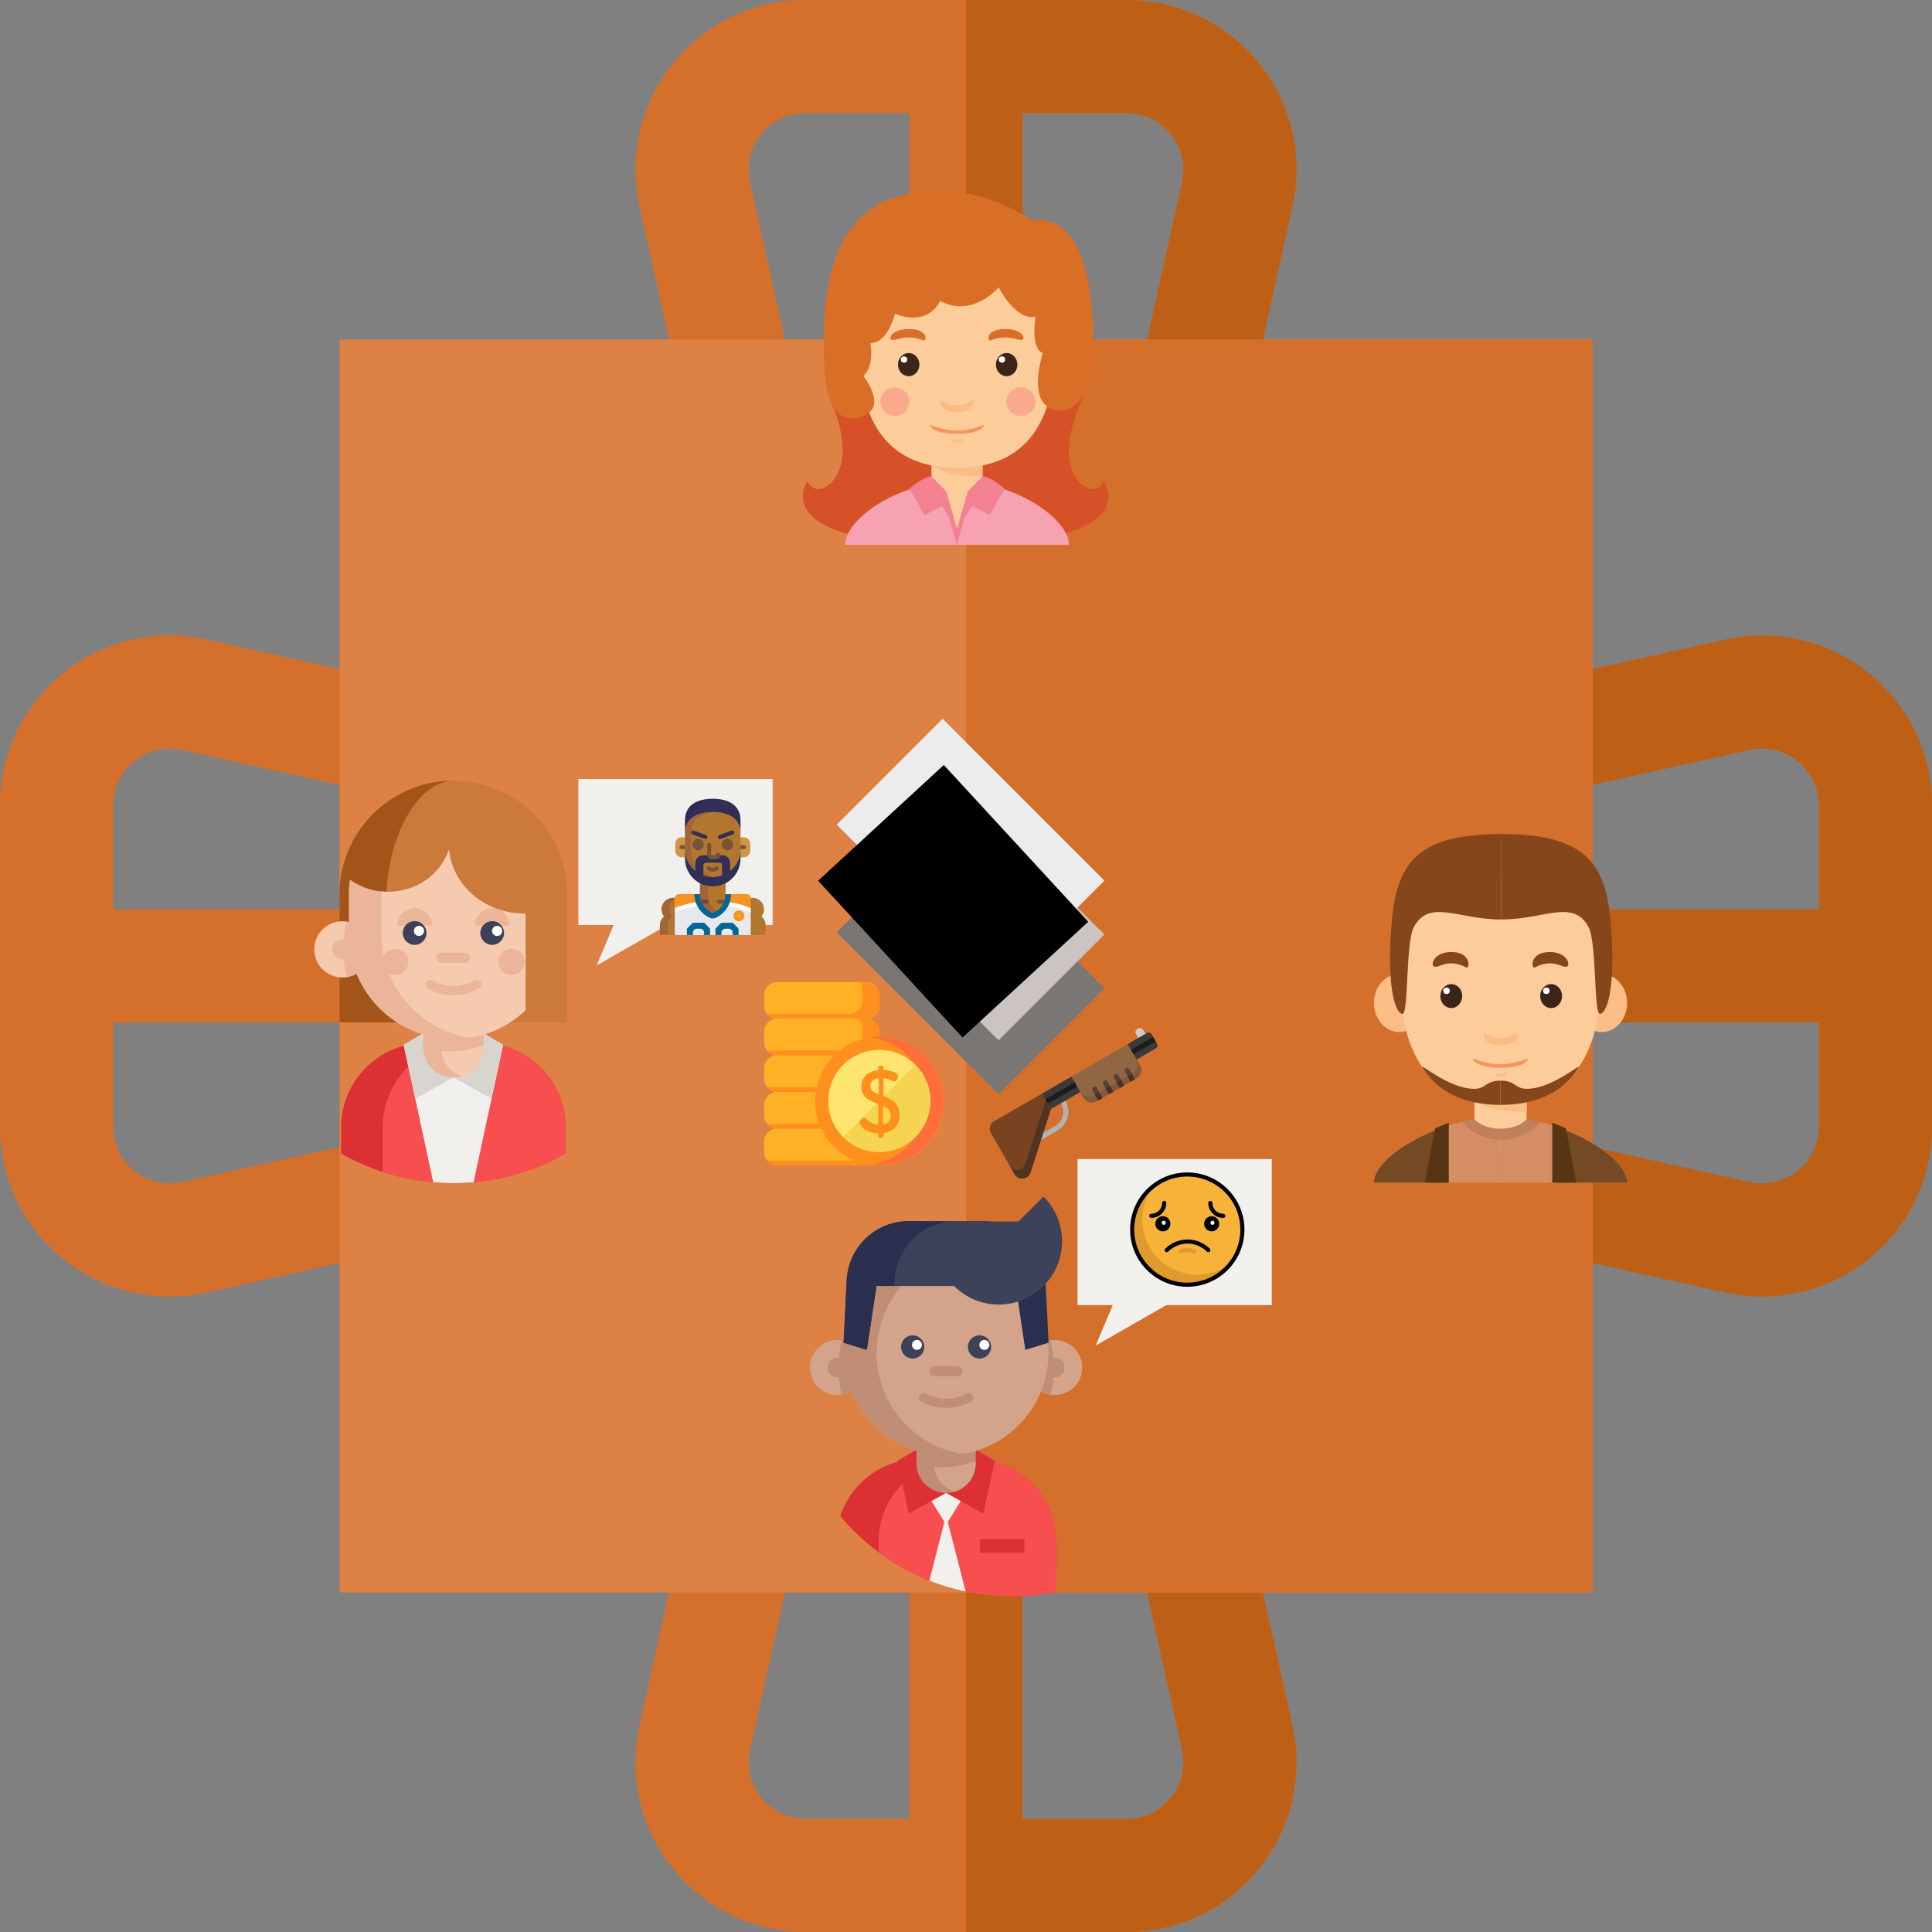 <?xml version="1.0" encoding="UTF-8" standalone="no"?>
<!-- Generator: Adobe Illustrator 19.0.0, SVG Export Plug-In . SVG Version: 6.00 Build 0)  -->

<svg
   xmlns:dc="http://purl.org/dc/elements/1.1/"
   xmlns:cc="http://creativecommons.org/ns#"
   xmlns:rdf="http://www.w3.org/1999/02/22-rdf-syntax-ns#"
   xmlns:svg="http://www.w3.org/2000/svg"
   xmlns="http://www.w3.org/2000/svg"
   xmlns:sodipodi="http://sodipodi.sourceforge.net/DTD/sodipodi-0.dtd"
   xmlns:inkscape="http://www.inkscape.org/namespaces/inkscape"
   version="1.1"
   id="Capa_1"
   x="0px"
   y="0px"
   viewBox="0 0 512 512"
   style="enable-background:new 0 0 512 512;"
   xml:space="preserve"
   sodipodi:docname="challenge04.svg"
   inkscape:version="0.92.4 (f8dce91, 2019-08-02)"
   inkscape:export-filename="/home/catalyst13/Documents/Kickstart/Homework/django_site/gun_on_the_mantle/static/img/setup.png"
   inkscape:export-xdpi="187.5"
   inkscape:export-ydpi="187.5"><rect x="0" y="0" width="512" height="512" fill="#808080" stroke="none"/><defs
   id="defs55" /><sodipodi:namedview
   pagecolor="#ffffff"
   bordercolor="#666666"
   borderopacity="1"
   objecttolerance="10"
   gridtolerance="10"
   guidetolerance="10"
   inkscape:pageopacity="0"
   inkscape:pageshadow="2"
   inkscape:window-width="1853"
   inkscape:window-height="1025"
   id="namedview53"
   showgrid="false"
   inkscape:zoom="1.6484375"
   inkscape:cx="154.28461"
   inkscape:cy="328.7962"
   inkscape:window-x="67"
   inkscape:window-y="27"
   inkscape:window-maximized="1"
   inkscape:current-layer="Capa_1" />
<g
   id="g6">
	<path
   style="fill:#D4702C;"
   d="M298.602,0h-85.203c-13.722,0-26.516,6.139-35.102,16.842s-11.803,24.525-8.826,37.919L183.967,120   h144.065l14.497-65.238c2.978-13.395-0.239-27.216-8.825-37.919S312.323,0,298.602,0z M198.755,48.254   c-0.992-4.465,0.08-9.072,2.942-12.64C204.56,32.046,208.824,30,213.398,30H241v60h-32.967L198.755,48.254z M313.244,48.254   L303.968,90H271V30h27.602c4.574,0,8.839,2.046,11.701,5.614C313.164,39.182,314.236,43.789,313.244,48.254z"
   id="path2" />
	<path
   style="fill:#D4702C;"
   d="M328.032,392H183.967l-14.497,65.238c-2.977,13.395,0.24,27.216,8.826,37.919   S199.677,512,213.398,512h85.203c13.722,0,26.517-6.139,35.103-16.843s11.803-24.525,8.825-37.919L328.032,392z M201.698,476.386   c-2.862-3.568-3.935-8.175-2.942-12.64L208.033,422H241v60h-27.602C208.824,482,204.56,479.954,201.698,476.386z M310.303,476.386   c-2.862,3.568-7.127,5.614-11.701,5.614H271v-60h32.968l9.276,41.747C314.236,468.211,313.164,472.818,310.303,476.386z"
   id="path4" />
</g>
<g
   id="g12">
	<path
   style="fill:#BD6015;"
   d="M256,120h72.032l14.497-65.238c2.978-13.395-0.239-27.216-8.825-37.919S312.323,0,298.602,0H256V120   z M298.602,30c4.574,0,8.839,2.046,11.701,5.614c2.861,3.568,3.934,8.174,2.941,12.64L303.968,90H271V30H298.602z"
   id="path8" />
	<path
   style="fill:#BD6015;"
   d="M328.032,392H256v120h42.602c13.722,0,26.517-6.139,35.103-16.843s11.803-24.525,8.825-37.919   L328.032,392z M310.303,476.386c-2.862,3.568-7.127,5.614-11.701,5.614H271v-60h32.968l9.276,41.747   C314.236,468.211,313.164,472.818,310.303,476.386z"
   id="path10" />
</g>
<path
   style="fill:#D4702C;"
   d="M16.842,178.296C6.139,186.882,0,199.677,0,213.398v85.203c0,13.722,6.139,26.516,16.842,35.102  c8.089,6.489,17.958,9.911,28.079,9.911c3.271,0,6.568-0.357,9.84-1.085L120,328.033V183.967L54.762,169.47  C41.367,166.491,27.546,169.71,16.842,178.296z M48.254,313.245c-4.466,0.991-9.072-0.081-12.64-2.942  C32.046,307.44,30,303.176,30,298.602V271h60v32.967L48.254,313.245z M90,241H30v-27.602c0-4.574,2.046-8.839,5.614-11.701  c2.696-2.163,5.986-3.304,9.359-3.304c1.09,0,2.189,0.119,3.28,0.361L90,208.033V241z"
   id="path14" />
<path
   style="fill:#BD6015;"
   d="M495.157,178.296c-10.703-8.586-24.526-11.803-37.919-8.826L392,183.967v144.065l65.238,14.497  c3.272,0.728,6.568,1.085,9.841,1.085c10.119,0,19.99-3.423,28.078-9.911c10.704-8.586,16.843-21.38,16.843-35.102v-85.203  C512,199.677,505.861,186.882,495.157,178.296z M463.746,198.755c4.466-0.991,9.071,0.08,12.64,2.942  c3.568,2.862,5.614,7.126,5.614,11.701V241h-60v-32.967L463.746,198.755z M476.386,310.302c-3.567,2.862-8.172,3.935-12.64,2.942  L422,303.967V271h60v27.602C482,303.176,479.954,307.44,476.386,310.302z"
   id="path16" />
<path
   style="fill:#DE8144;"
   d="M422,422H90V90h332V422z"
   id="path18" />
<path
   style="fill:#D4702C;"
   d="M422,422H256V90h166V422z"
   id="path20" />
<g
   id="g22">
</g>
<g
   id="g24">
</g>
<g
   id="g26">
</g>
<g
   id="g28">
</g>
<g
   id="g30">
</g>
<g
   id="g32">
</g>
<g
   id="g34">
</g>
<g
   id="g36">
</g>
<g
   id="g38">
</g>
<g
   id="g40">
</g>
<g
   id="g42">
</g>
<g
   id="g44">
</g>
<g
   id="g46">
</g>
<g
   id="g48">
</g>
<g
   id="g50">
</g>
<rect
   x="-392.159"
   y="-17.912"
   transform="rotate(-135)"
   style="fill:#7a7674;stroke-width:0.194"
   width="60.648"
   height="39.666"
   id="rect2" /><rect
   x="-382.068"
   y="-7.822"
   transform="rotate(-135)"
   style="fill:#ccc4c1;stroke-width:0.194"
   width="60.648"
   height="39.666"
   id="rect4" /><rect
   x="-371.977"
   y="2.267"
   transform="rotate(-135)"
   style="fill:#ebedec;stroke-width:0.194"
   width="60.648"
   height="39.666"
   id="rect6" /><g
   transform="matrix(0.194,0,0,0.194,207.477,190.49)"
   id="g12-3" /><g
   transform="matrix(0.194,0,0,0.194,207.477,190.49)"
   id="g14" /><g
   transform="matrix(0.194,0,0,0.194,207.477,190.49)"
   id="g16" /><g
   transform="matrix(0.194,0,0,0.194,207.477,190.49)"
   id="g18" /><g
   transform="matrix(0.194,0,0,0.194,207.477,190.49)"
   id="g20" /><g
   transform="matrix(0.194,0,0,0.194,207.477,190.49)"
   id="g22-6" /><g
   transform="matrix(0.194,0,0,0.194,207.477,190.49)"
   id="g24-7" /><g
   transform="matrix(0.194,0,0,0.194,207.477,190.49)"
   id="g26-5" /><g
   transform="matrix(0.194,0,0,0.194,207.477,190.49)"
   id="g28-3" /><g
   transform="matrix(0.194,0,0,0.194,207.477,190.49)"
   id="g30-5" /><g
   transform="matrix(0.194,0,0,0.194,207.477,190.49)"
   id="g32-6" /><g
   transform="matrix(0.194,0,0,0.194,207.477,190.49)"
   id="g34-2" /><g
   transform="matrix(0.194,0,0,0.194,207.477,190.49)"
   id="g36-9" /><g
   transform="matrix(0.194,0,0,0.194,207.477,190.49)"
   id="g38-1" /><g
   transform="matrix(0.194,0,0,0.194,207.477,190.49)"
   id="g40-2" /><g
   transform="matrix(0.194,0,0,0.194,207.477,190.49)"
   id="g42-7" /><flowRoot
   xml:space="preserve"
   id="flowRoot3772"
   style="font-style:normal;font-variant:normal;font-weight:normal;font-stretch:normal;font-size:85.333px;line-height:1.25;font-family:'Abyssinica SIL';-inkscape-font-specification:'Abyssinica SIL';letter-spacing:0px;word-spacing:0px;fill:#000000;fill-opacity:1;stroke:none"
   transform="matrix(0.14,0.152,-0.152,0.14,242.333,160.527)"><flowRegion
     id="flowRegion3774"
     style="font-size:85.333px"><rect
       id="rect3776"
       width="273.349"
       height="219.113"
       x="175.724"
       y="110.641"
       style="font-size:85.333px" /></flowRegion><flowPara
     id="flowPara3778"
     style="font-style:normal;font-variant:normal;font-weight:normal;font-stretch:normal;font-size:85.333px;font-family:'Courier Prime';-inkscape-font-specification:'Courier Prime'">DECK</flowPara></flowRoot><path
   inkscape:connector-curvature="0"
   style="fill:#ffb125;stroke-width:0.095"
   d="m 233.017,266.525 v -2.851 c 0,-1.893 -1.535,-3.428 -3.428,-3.428 h -23.648 c -1.893,0 -3.428,1.535 -3.428,3.428 v 2.851 c 0,1.893 1.535,3.428 3.428,3.428 -1.893,0 -3.428,1.535 -3.428,3.428 v 2.851 c 0,1.893 1.535,3.428 3.428,3.428 -1.893,0 -3.428,1.535 -3.428,3.428 v 2.851 c 0,1.893 1.535,3.428 3.428,3.428 -1.893,0 -3.428,1.535 -3.428,3.428 v 2.851 c 0,1.893 1.535,3.428 3.428,3.428 -1.893,0 -3.428,1.535 -3.428,3.428 v 2.851 c 0,1.893 1.535,3.428 3.428,3.428 h 23.648 c 1.893,0 3.428,-1.535 3.428,-3.428 v -2.851 c 0,-1.893 -1.535,-3.428 -3.428,-3.428 1.893,0 3.428,-1.535 3.428,-3.428 v -2.851 c 0,-1.893 -1.535,-3.428 -3.428,-3.428 1.893,0 3.428,-1.535 3.428,-3.428 v -2.851 c 0,-1.893 -1.535,-3.428 -3.428,-3.428 1.893,0 3.428,-1.535 3.428,-3.428 v -2.851 c 0,-1.893 -1.535,-3.428 -3.428,-3.428 1.893,0 3.428,-1.535 3.428,-3.428 z"
   id="path2-0" /><g
   transform="matrix(0.095,0,0,0.095,202.009,260.246)"
   id="g8"><path
     inkscape:connector-curvature="0"
     style="fill:#ff901d"
     d="m 315.316,92.977 c 0.006,-0.005 0.011,-0.011 0.017,-0.016 0.421,-0.384 0.833,-0.777 1.235,-1.18 0.011,-0.011 0.021,-0.023 0.032,-0.034 0.396,-0.398 0.784,-0.805 1.162,-1.221 0.023,-0.025 0.044,-0.052 0.066,-0.077 0.364,-0.403 0.72,-0.813 1.066,-1.233 0.049,-0.06 0.095,-0.123 0.144,-0.183 0.316,-0.388 0.627,-0.78 0.927,-1.182 0.057,-0.077 0.11,-0.157 0.166,-0.234 0.286,-0.39 0.569,-0.782 0.84,-1.183 0.057,-0.085 0.11,-0.174 0.167,-0.26 0.263,-0.397 0.523,-0.796 0.771,-1.204 0.074,-0.123 0.142,-0.25 0.215,-0.374 0.223,-0.377 0.445,-0.754 0.654,-1.139 0.072,-0.133 0.137,-0.271 0.208,-0.405 0.2,-0.381 0.401,-0.762 0.589,-1.151 0.078,-0.163 0.148,-0.331 0.224,-0.496 0.17,-0.366 0.341,-0.732 0.499,-1.105 0.076,-0.181 0.143,-0.366 0.216,-0.548 0.146,-0.362 0.295,-0.723 0.43,-1.091 0.08,-0.219 0.149,-0.443 0.224,-0.663 0.116,-0.338 0.237,-0.673 0.343,-1.015 0.08,-0.256 0.146,-0.518 0.22,-0.777 0.089,-0.312 0.185,-0.622 0.266,-0.937 0.079,-0.309 0.145,-0.624 0.216,-0.937 0.062,-0.271 0.131,-0.538 0.187,-0.811 0.067,-0.327 0.119,-0.66 0.177,-0.99 0.046,-0.263 0.1,-0.524 0.141,-0.79 0.046,-0.303 0.078,-0.611 0.116,-0.917 0.038,-0.297 0.083,-0.593 0.113,-0.892 0.033,-0.325 0.05,-0.655 0.075,-0.983 0.021,-0.284 0.05,-0.566 0.065,-0.852 0.031,-0.616 0.047,-1.236 0.047,-1.859 V 36.162 C 327.133,16.19 310.943,0 290.971,0 h -19.179 c 4.894,6.168 7.824,13.965 7.824,22.451 v 30.076 c 0,19.972 -16.19,36.162 -36.162,36.162 H 13.148 c 2.058,2.594 4.465,4.899 7.149,6.845 0.043,0.031 0.086,0.061 0.129,0.092 0.476,0.342 0.961,0.672 1.454,0.991 0.08,0.052 0.161,0.104 0.242,0.155 0.469,0.298 0.945,0.585 1.428,0.862 0.09,0.051 0.178,0.104 0.269,0.154 0.503,0.283 1.015,0.553 1.533,0.812 0.064,0.032 0.127,0.066 0.191,0.098 1.183,0.583 2.402,1.104 3.654,1.556 0.053,0.019 0.108,0.035 0.161,0.054 0.546,0.195 1.098,0.376 1.655,0.545 0.177,0.053 0.356,0.101 0.534,0.152 0.44,0.126 0.882,0.245 1.328,0.355 0.221,0.054 0.444,0.104 0.666,0.154 0.412,0.093 0.828,0.178 1.245,0.257 0.24,0.045 0.479,0.089 0.72,0.129 0.415,0.069 0.832,0.129 1.252,0.183 0.241,0.031 0.481,0.065 0.723,0.092 0.449,0.05 0.902,0.086 1.356,0.119 0.212,0.015 0.423,0.037 0.636,0.048 0.667,0.037 1.337,0.059 2.013,0.059 h 215.449 c 12.337,0 22.596,9.856 22.681,22.192 0.001,0.085 0.001,0.169 0.001,0.254 v 30.076 c 0,19.972 -16.19,36.162 -36.162,36.162 H 13.148 c 2.481,3.127 5.468,5.835 8.836,7.999 0.008,0.005 0.017,0.011 0.025,0.016 0.553,0.355 1.116,0.694 1.689,1.019 0.009,0.005 0.017,0.01 0.026,0.015 2.313,1.309 4.786,2.369 7.38,3.146 0.064,0.019 0.128,0.036 0.192,0.055 0.559,0.164 1.124,0.315 1.693,0.452 0.125,0.03 0.252,0.058 0.378,0.087 0.519,0.119 1.043,0.227 1.57,0.324 0.145,0.027 0.29,0.053 0.435,0.078 0.53,0.09 1.063,0.168 1.601,0.235 0.133,0.017 0.266,0.036 0.399,0.051 0.605,0.069 1.215,0.122 1.829,0.16 0.06,0.004 0.12,0.01 0.18,0.014 0.696,0.04 1.397,0.061 2.103,0.061 h 215.448 c 12.326,0 22.572,9.841 22.681,22.166 10e-4,0.096 10e-4,0.193 10e-4,0.289 v 30.076 c 0,19.972 -16.19,36.162 -36.162,36.162 H 13.148 c 6.624,8.35 16.852,13.711 28.338,13.711 h 215.449 c 12.337,0 22.595,9.856 22.681,22.192 0.001,0.086 0.001,0.172 0.001,0.259 v 30.076 c 0,19.972 -16.19,36.162 -36.162,36.162 H 13.148 c 6.624,8.35 16.852,13.711 28.338,13.711 h 215.449 c 12.337,0 22.595,9.856 22.681,22.192 0.001,0.086 0.001,0.172 0.001,0.259 v 30.076 c 0,19.972 -16.19,36.162 -36.162,36.162 H 13.148 C 19.772,506.639 30,512 41.486,512 h 249.486 c 19.972,0 36.162,-16.19 36.162,-36.162 v -30.076 c 0,-19.972 -16.19,-36.162 -36.162,-36.162 19.972,0 36.162,-16.19 36.162,-36.162 v -30.076 c 0,-19.972 -16.19,-36.162 -36.162,-36.162 19.972,0 36.162,-16.19 36.162,-36.162 v -30.076 c 0,-19.972 -16.19,-36.162 -36.162,-36.162 l -0.072,-0.004 h 0.072 c 19.972,0 36.162,-16.19 36.162,-36.162 v -30.072 c 0,-19.972 -16.19,-36.162 -36.162,-36.162 0.028,0 0.056,-0.002 0.085,-0.002 9.343,-0.022 17.853,-3.586 24.259,-9.421 z"
     id="path4-9" /><circle
     style="fill:#ff901d"
     cx="327.137"
     cy="332.46"
     r="179.54"
     id="circle6" /></g><path
   inkscape:connector-curvature="0"
   style="fill:#ff6d3a;stroke-width:0.095"
   d="m 233.017,274.742 c -0.763,0 -1.515,0.051 -2.252,0.149 8.334,1.102 14.766,8.234 14.766,16.869 0,8.635 -6.432,15.767 -14.766,16.869 0.737,0.098 1.488,0.149 2.252,0.149 9.399,0 17.018,-7.619 17.018,-17.018 0,-9.399 -7.619,-17.018 -17.018,-17.018 z"
   id="path10-3" /><circle
   style="fill:#fee570;stroke-width:0.095"
   cx="233.018"
   cy="291.759"
   r="13.527"
   id="circle12" /><path
   inkscape:connector-curvature="0"
   style="fill:#f4d451;stroke-width:0.095"
   d="m 242.583,301.325 c 5.283,-5.283 5.283,-13.848 0,-19.13 l -19.13,19.13 c 5.283,5.283 13.848,5.283 19.13,0 z"
   id="path14-6" /><path
   inkscape:connector-curvature="0"
   style="fill:#ff901d;stroke-width:0.095"
   d="m 232.742,300.341 c -2.905,-0.047 -4.873,-1.617 -4.873,-2.765 0,-0.562 0.492,-1.335 1.078,-1.335 0.773,0 1.406,1.64 3.795,1.827 v -5.506 c -2.108,-0.75 -4.451,-1.593 -4.451,-4.592 0,-2.952 2.226,-4.123 4.451,-4.358 v -0.679 c 0,-0.281 0.281,-0.539 0.679,-0.539 0.351,0 0.703,0.258 0.703,0.539 v 0.633 c 1.593,0.047 3.842,0.539 3.842,1.687 0,0.445 -0.328,1.335 -1.031,1.335 -0.562,0 -1.171,-0.75 -2.811,-0.867 v 4.756 c 2.038,0.75 4.264,1.781 4.264,4.967 0,2.882 -1.734,4.475 -4.264,4.826 v 0.796 c 0,0.281 -0.351,0.539 -0.703,0.539 -0.398,0 -0.679,-0.258 -0.679,-0.539 v -0.726 z m 0.141,-10.308 v -4.264 c -1.312,0.164 -2.249,0.75 -2.249,1.968 2e-4,1.335 1.007,1.827 2.249,2.296 z m 1.101,3.046 v 4.943 c 1.265,-0.234 2.062,-0.984 2.062,-2.319 0,-1.476 -0.914,-2.132 -2.062,-2.624 z"
   id="path16-0" /><g
   transform="matrix(0.095,0,0,0.095,202.009,260.246)"
   id="g18-6" /><g
   transform="matrix(0.095,0,0,0.095,202.009,260.246)"
   id="g20-2" /><g
   transform="matrix(0.095,0,0,0.095,202.009,260.246)"
   id="g22-61" /><g
   transform="matrix(0.095,0,0,0.095,202.009,260.246)"
   id="g24-8" /><g
   transform="matrix(0.095,0,0,0.095,202.009,260.246)"
   id="g26-7" /><g
   transform="matrix(0.095,0,0,0.095,202.009,260.246)"
   id="g28-9" /><g
   transform="matrix(0.095,0,0,0.095,202.009,260.246)"
   id="g30-2" /><g
   transform="matrix(0.095,0,0,0.095,202.009,260.246)"
   id="g32-0" /><g
   transform="matrix(0.095,0,0,0.095,202.009,260.246)"
   id="g34-23" /><g
   transform="matrix(0.095,0,0,0.095,202.009,260.246)"
   id="g36-7" /><g
   transform="matrix(0.095,0,0,0.095,202.009,260.246)"
   id="g38-5" /><g
   transform="matrix(0.095,0,0,0.095,202.009,260.246)"
   id="g40-9" /><g
   transform="matrix(0.095,0,0,0.095,202.009,260.246)"
   id="g42-2" /><g
   transform="matrix(0.095,0,0,0.095,202.009,260.246)"
   id="g44-2" /><g
   transform="matrix(0.095,0,0,0.095,202.009,260.246)"
   id="g46-8" /><path
   inkscape:connector-curvature="0"
   style="fill:#b2b2b2;stroke-width:0.087"
   d="m 275.091,302.49 c -0.232,0 -0.458,-0.12 -0.582,-0.336 -0.185,-0.321 -0.075,-0.731 0.246,-0.917 l 4.783,-2.76 c 2.14,-1.235 2.875,-3.981 1.64,-6.121 -0.185,-0.321 -0.075,-0.732 0.246,-0.917 0.321,-0.185 0.732,-0.075 0.917,0.246 1.605,2.781 0.649,6.349 -2.131,7.955 l -4.784,2.76 c -0.106,0.061 -0.221,0.09 -0.335,0.09 z m 0,0"
   id="path2-9" /><path
   inkscape:connector-curvature="0"
   style="fill:#cccccc;stroke-width:0.087"
   d="m 301.478,272.603 c 0.533,-0.308 1.215,-0.125 1.523,0.408 l 0.558,0.966 -0.652,1.011 -1.279,0.104 -0.558,-0.966 c -0.308,-0.534 -0.125,-1.215 0.408,-1.523 z m 0,0"
   id="path4-7" /><path
   inkscape:connector-curvature="0"
   style="fill:#3a3a3a;stroke-width:0.087"
   d="m 306.31,277.848 -5.1,2.944 h -1.302 l -1.585,-2.623 0.523,-1.472 5.099,-2.944 c 0.427,-0.247 0.973,-0.1 1.219,0.326 l 1.472,2.55 c 0.247,0.426 0.1,0.972 -0.326,1.218 z m 0,0"
   id="path6" /><path
   inkscape:connector-curvature="0"
   style="fill:#1c1c1c;stroke-width:0.087"
   d="m 306.256,275.972 -5.869,3.393 -0.093,0.054 c -0.106,0.061 -0.221,0.09 -0.335,0.09 -0.232,0 -0.457,-0.121 -0.582,-0.337 -0.185,-0.32 -0.075,-0.731 0.245,-0.916 l 0.093,-0.054 5.869,-3.393 z m 0,0"
   id="path8-3" /><path
   inkscape:connector-curvature="0"
   style="fill:#3a3a3a;stroke-width:0.087"
   d="m 286.299,289.401 -7.803,4.505 -2.189,-1.18 -0.175,-2.915 7.803,-4.505 2.099,1.781 z m 0,0"
   id="path10-6" /><path
   inkscape:connector-curvature="0"
   style="fill:#1c1c1c;stroke-width:0.087"
   d="m 277.337,292.569 c -0.232,0 -0.458,-0.12 -0.582,-0.336 -0.185,-0.321 -0.075,-0.731 0.246,-0.917 l 7.765,-4.483 c 0.321,-0.186 0.731,-0.076 0.917,0.246 0.186,0.321 0.076,0.731 -0.246,0.917 l -7.764,4.483 c -0.106,0.061 -0.221,0.09 -0.335,0.09 z m 0,0"
   id="path12" /><path
   inkscape:connector-curvature="0"
   style="fill:#774320;stroke-width:0.087"
   d="m 263.384,297.172 12.748,-7.36 2.364,4.095 -5.412,16.828 c -0.169,0.527 -0.529,0.972 -1.008,1.249 l -0.105,0.06 c -1.067,0.616 -2.431,0.25 -3.047,-0.816 l -6.356,-11.009 c -0.616,-1.067 -0.25,-2.431 0.817,-3.047 z m 0,0"
   id="path14-1" /><path
   inkscape:connector-curvature="0"
   style="fill:#916643;stroke-width:0.087"
   d="m 301.188,285.749 -10.585,6.112 c -1.194,0.689 -2.722,0.28 -3.412,-0.915 l -3.256,-5.64 14.912,-8.608 3.257,5.639 c 0.689,1.195 0.28,2.723 -0.915,3.412 z m 0,0"
   id="path16-2" /><g
   transform="matrix(0.087,0,0,0.087,262.268,272.453)"
   style="fill:#594235"
   id="g26-9"><path
     inkscape:connector-curvature="0"
     d="m 344.359,212.828 -13.383,7.723 -17.711,-30.676 c -2.141,-3.699 -0.875,-8.418 2.824,-10.559 3.699,-2.133 8.418,-0.867 10.559,2.832 z m 0,0"
     id="path18-3" /><path
     inkscape:connector-curvature="0"
     d="m 377.254,193.832 -13.383,7.727 -17.711,-30.68 c -2.133,-3.699 -0.863,-8.418 2.836,-10.551 3.688,-2.141 8.414,-0.875 10.547,2.824 z m 0,0"
     id="path20-1" /><path
     inkscape:connector-curvature="0"
     d="m 410.156,174.832 -13.383,7.727 -17.707,-30.68 c -2.133,-3.688 -0.879,-8.414 2.82,-10.547 3.699,-2.133 8.43,-0.867 10.559,2.824 z m 0,0"
     id="path22" /><path
     inkscape:connector-curvature="0"
     d="m 443.059,155.836 -13.391,7.727 -17.711,-30.668 c -2.129,-3.695 -0.863,-8.426 2.836,-10.559 3.695,-2.133 8.414,-0.863 10.547,2.832 z m 0,0"
     id="path24" /></g><path
   inkscape:connector-curvature="0"
   style="fill:#513321;stroke-width:0.087"
   d="m 277.153,291.581 1.343,2.326 -5.412,16.828 c -0.17,0.527 -0.529,0.972 -1.008,1.249 l -0.105,0.061 c -1.067,0.616 -2.431,0.25 -3.047,-0.817 l -1.343,-2.326 c 0.616,1.067 1.98,1.433 3.047,0.817 l 0.105,-0.061 c 0.479,-0.277 0.838,-0.722 1.008,-1.249 z m 0,0"
   id="path28" /><path
   inkscape:connector-curvature="0"
   style="fill:#845939;stroke-width:0.087"
   d="m 301.207,280.787 0.895,1.55 c 0.689,1.195 0.28,2.723 -0.915,3.412 l -10.585,6.112 c -1.194,0.689 -2.722,0.28 -3.412,-0.915 l -0.895,-1.55 c 0.69,1.195 2.218,1.604 3.412,0.915 l 10.585,-6.112 c 1.195,-0.689 1.604,-2.217 0.915,-3.412 z m 0,0"
   id="path30" /><path
   inkscape:connector-curvature="0"
   style="fill:#443028;stroke-width:0.087"
   d="m 290.131,290.066 1.162,-0.671 0.895,1.55 -1.162,0.671 z m 0,0"
   id="path32" /><path
   inkscape:connector-curvature="0"
   style="fill:#443028;stroke-width:0.087"
   d="m 292.989,288.416 1.163,-0.671 0.895,1.55 -1.163,0.671 z m 0,0"
   id="path34" /><path
   inkscape:connector-curvature="0"
   style="fill:#443028;stroke-width:0.087"
   d="m 295.847,286.765 1.163,-0.671 0.895,1.55 -1.162,0.671 z m 0,0"
   id="path36" /><path
   inkscape:connector-curvature="0"
   style="fill:#443028;stroke-width:0.087"
   d="m 300.765,285.993 -1.163,0.671 -0.895,-1.55 1.163,-0.671 z m 0,0"
   id="path38" /><g
   transform="matrix(0.17,0,0,0.17,264.798,323.039)"
   id="g22-0" /><g
   transform="matrix(0.17,0,0,0.17,264.798,323.039)"
   id="g26-6" /><g
   transform="matrix(0.17,0,0,0.17,264.798,323.039)"
   id="g28-32" /><g
   transform="matrix(0.17,0,0,0.17,264.798,323.039)"
   id="g30-0" /><g
   transform="matrix(0.17,0,0,0.17,264.798,323.039)"
   id="g32-61" /><g
   transform="matrix(0.17,0,0,0.17,264.798,323.039)"
   id="g34-5" /><g
   transform="matrix(0.17,0,0,0.17,264.798,323.039)"
   id="g36-5" /><g
   transform="matrix(0.17,0,0,0.17,264.798,323.039)"
   id="g38-4" /><g
   transform="matrix(0.17,0,0,0.17,264.798,323.039)"
   id="g40-7" /><g
   transform="matrix(0.17,0,0,0.17,264.798,323.039)"
   id="g42-6" /><g
   transform="matrix(0.17,0,0,0.17,264.798,323.039)"
   id="g44-5" /><g
   transform="matrix(0.17,0,0,0.17,264.798,323.039)"
   id="g46-6" /><g
   transform="matrix(0.17,0,0,0.17,264.798,323.039)"
   id="g48-9" /><g
   transform="matrix(0.17,0,0,0.17,264.798,323.039)"
   id="g50-3" /><g
   transform="matrix(0.17,0,0,0.17,264.798,323.039)"
   id="g52" /><g
   transform="matrix(0.17,0,0,0.17,264.798,323.039)"
   id="g54" /><g
   transform="matrix(0.236,0,0,0.236,59.744,192.705)"
   id="g545"><path
     id="path419"
     d="m 382.121,449.574 v 29.246 c -25.547,14.504 -53.844,24.723 -83.906,29.707 -6.445,1.066 -12.965,1.902 -19.559,2.477 -4.109,0.367 -8.246,0.629 -12.414,0.785 -3.398,0.145 -6.812,0.207 -10.242,0.207 -7.648,0 -15.203,-0.332 -22.672,-0.992 -18.953,-1.66 -37.312,-5.391 -54.859,-10.961 -0.625,-0.199 -1.262,-0.406 -1.891,-0.617 -16.34,-5.316 -31.973,-12.254 -46.695,-20.605 v -29.246 c 0,-44.012 29.883,-81.039 70.477,-91.898 1.484,-0.395 2.98,-0.762 4.496,-1.086 4.031,-0.879 8.168,-1.484 12.379,-1.828 2.57,-0.211 5.164,-0.312 7.785,-0.312 h 61.953 c 6.926,0 13.676,0.73 20.176,2.141 0.375,0.074 0.754,0.156 1.117,0.242 1.098,0.25 2.195,0.52 3.273,0.812 0.031,0.012 0.051,0.012 0.082,0.023 10.711,2.863 20.68,7.555 29.539,13.707 24.754,17.18 40.961,45.797 40.961,78.199 z m 0,0"
     inkscape:connector-curvature="0"
     style="fill:#dd3033" /><path
     id="path421"
     d="m 382.121,449.574 v 29.246 c -25.547,14.504 -53.844,24.723 -83.906,29.707 -6.445,1.066 -12.965,1.902 -19.559,2.477 -4.109,0.367 -8.246,0.629 -12.414,0.785 -3.398,0.145 -6.812,0.207 -10.242,0.207 -7.648,0 -15.203,-0.332 -22.672,-0.992 -18.953,-1.66 -37.312,-5.391 -54.859,-10.961 -0.625,-0.199 -1.262,-0.406 -1.891,-0.617 v -49.852 c 0,-44.012 29.887,-81.039 70.48,-91.898 1.484,-0.395 2.977,-0.762 4.492,-1.086 4.031,-0.879 8.172,-1.484 12.383,-1.828 2.57,-0.211 5.16,-0.312 7.781,-0.312 h 15.258 c 6.926,0 13.676,0.73 20.176,2.141 0.375,0.074 0.754,0.156 1.117,0.242 1.098,0.25 2.195,0.52 3.273,0.812 0.031,0.012 0.051,0.012 0.082,0.023 10.711,2.863 20.68,7.555 29.539,13.707 24.754,17.18 40.961,45.797 40.961,78.199 z m 0,0"
     inkscape:connector-curvature="0"
     style="fill:#f74f4f" /><path
     id="path423"
     d="m 311.848,356.59 -0.23,1.074 -32.965,153.34 c -7.461,0.656 -15.027,0.992 -22.652,0.992 -7.648,0 -15.203,-0.336 -22.676,-0.992 l -32.965,-153.328 -0.23,-1.086 z m 0,0"
     inkscape:connector-curvature="0"
     style="fill:#f2f0ec" /><path
     id="path425"
     d="m 255.988,393.391 -42.832,23.805 -13.027,-60.602 26.613,-15.676"
     inkscape:connector-curvature="0"
     style="fill:#d8d5d0" /><path
     id="path427"
     d="m 255.988,393.391 42.828,23.805 13.031,-60.602 -26.613,-15.676"
     inkscape:connector-curvature="0"
     style="fill:#d8d5d0" /><path
     id="path429"
     d="M 128.109,331.512 V 188.039 c 0,-14.578 2.434,-28.863 7.23,-42.453 17.957,-51.102 66.445,-85.441 120.656,-85.441 6.715,0 13.414,0.52 19.922,1.547 29.785,4.652 57.109,19.855 76.922,42.809 20.02,23.191 31.047,52.859 31.047,83.539 v 143.473"
     inkscape:connector-curvature="0"
     style="fill:#cc7a3b" /><path
     id="path431"
     d="m 180.719,193.641 c 0,50.75 29.715,109.461 46.035,137.871 H 128.105 V 188.039 c 0,-14.578 2.438,-28.859 7.23,-42.453 17.848,-50.805 65.891,-85.043 119.727,-85.43 -39.32,0.98 -74.344,64.059 -74.344,133.484 z m 0,0"
     inkscape:connector-curvature="0"
     style="fill:#a35418" /><path
     id="path433"
     d="m 289.941,317.801 v 41.652 c 0,15.25 -10.055,28.141 -23.902,32.422 -3.172,0.984 -6.551,1.516 -10.043,1.516 -18.746,0 -33.938,-15.191 -33.938,-33.938 v -41.652 z m 0,0"
     inkscape:connector-curvature="0"
     style="fill:#eab599" /><path
     id="path435"
     d="m 289.941,356.816 v 2.637 c 0,15.25 -10.055,28.141 -23.902,32.422 -12.496,-3.84 -21.895,-14.707 -23.629,-28 2.27,0.137 4.547,0.207 6.84,0.207 6.422,0 12.715,-0.508 18.848,-1.516 7.555,-1.215 14.855,-3.156 21.844,-5.75 z m 0,0"
     inkscape:connector-curvature="0"
     style="fill:#f6caae" /><path
     id="path437"
     d="m 162.891,249.531 c 0,15.715 -11.48,28.742 -26.508,31.16 -1.645,0.266 -3.332,0.406 -5.059,0.406 -17.438,0 -31.563,-14.129 -31.563,-31.566 0,-17.438 14.125,-31.562 31.563,-31.562 1.727,0 3.414,0.137 5.059,0.402 15.027,2.418 26.508,15.449 26.508,31.16 z m 0,0"
     inkscape:connector-curvature="0"
     style="fill:#f6caae" /><path
     id="path439"
     d="m 162.891,249.531 c 0,15.715 -11.48,28.742 -26.508,31.16 -2.73,-9.926 -4.191,-20.375 -4.191,-31.16 0,-10.781 1.457,-21.23 4.191,-31.16 15.027,2.418 26.508,15.449 26.508,31.16 z m 0,0"
     inkscape:connector-curvature="0"
     style="fill:#eab599" /><path
     id="path441"
     d="m 142.609,249.531 c 0,6.23 -5.051,11.281 -11.285,11.281 -6.23,0 -11.281,-5.051 -11.281,-11.281 0,-6.23 5.051,-11.281 11.281,-11.281 6.234,0 11.285,5.051 11.285,11.281 z m 0,0"
     inkscape:connector-curvature="0"
     style="fill:#eab599" /><path
     id="path443"
     d="m 337.047,209.227 v 108.504 c -16.77,16.008 -38.273,27.094 -62.203,30.949 -0.188,0.031 -0.387,0.062 -0.574,0.094 -5.945,0.949 -12.047,1.422 -18.273,1.422 -64.859,0 -117.438,-52.578 -117.438,-117.438 v -44.719 c 0,-5.727 0.406,-11.359 1.203,-16.867 27.938,20.094 68,18.109 93.527,-6.016 8.453,-7.984 14.324,-17.492 17.648,-27.578 1.848,17.66 9.926,34.848 24.242,48.379 17.039,16.094 39.559,23.855 61.867,23.27 z m 0,0"
     inkscape:connector-curvature="0"
     style="fill:#eab599" /><path
     id="path445"
     d="m 337.047,209.227 v 108.504 c -16.77,16.008 -38.273,27.094 -62.203,30.949 -0.188,0.031 -0.387,0.062 -0.574,0.094 -56.172,-8.777 -99.141,-57.387 -99.141,-116.016 v -44.719 c 0,-1.191 0.023,-2.375 0.062,-3.555 20.711,2.121 42.215,-4.316 58.098,-19.328 8.453,-7.984 14.324,-17.492 17.648,-27.578 1.848,17.66 9.926,34.848 24.242,48.379 17.039,16.094 39.559,23.855 61.867,23.27 z m 0,0"
     inkscape:connector-curvature="0"
     style="fill:#f6caae" /><path
     id="path447"
     d="m 319.066,222.84 c 0,-10.77 -8.73,-19.504 -19.504,-19.504 -10.77,0 -19.504,8.73 -19.504,19.504"
     inkscape:connector-curvature="0"
     style="fill:#eab599" /><path
     id="path449"
     d="m 231.949,222.84 c 0,-10.77 -8.73,-19.504 -19.504,-19.504 -10.773,0 -19.504,8.73 -19.504,19.504"
     inkscape:connector-curvature="0"
     style="fill:#eab599" /><path
     id="path451"
     d="m 225.77,231.145 c 0,7.359 -5.965,13.324 -13.324,13.324 -7.355,0 -13.32,-5.965 -13.32,-13.324 0,-7.359 5.965,-13.32 13.32,-13.32 7.359,0 13.324,5.961 13.324,13.32 z m 0,0"
     inkscape:connector-curvature="0"
     style="fill:#3d4159" /><path
     id="path453"
     d="m 312.887,231.145 c 0,7.359 -5.965,13.324 -13.324,13.324 -7.355,0 -13.32,-5.965 -13.32,-13.324 0,-7.359 5.965,-13.32 13.32,-13.32 7.359,0 13.324,5.961 13.324,13.32 z m 0,0"
     inkscape:connector-curvature="0"
     style="fill:#3d4159" /><path
     id="path455"
     d="m 269.328,264.688 h -26.645 c -3.176,0 -5.75,-2.574 -5.75,-5.746 0,-3.176 2.574,-5.746 5.75,-5.746 h 26.645 c 3.172,0 5.746,2.57 5.746,5.746 0,3.172 -2.574,5.746 -5.746,5.746 z m 0,0"
     inkscape:connector-curvature="0"
     style="fill:#eab599" /><path
     id="path457"
     d="m 256.004,301.047 c -9.832,0 -19.668,-2.465 -28.633,-7.391 -2.527,-1.391 -3.449,-4.566 -2.059,-7.098 1.391,-2.527 4.566,-3.449 7.094,-2.059 14.777,8.121 32.422,8.121 47.195,0 2.527,-1.391 5.703,-0.469 7.098,2.059 1.391,2.531 0.465,5.707 -2.062,7.098 -8.965,4.926 -18.797,7.391 -28.633,7.391 z m 0,0"
     inkscape:connector-curvature="0"
     style="fill:#eab599" /><path
     id="path459"
     d="m 223.051,228.793 c 0,3.152 -2.555,5.707 -5.707,5.707 -3.152,0 -5.707,-2.555 -5.707,-5.707 0,-3.152 2.555,-5.707 5.707,-5.707 3.152,0 5.707,2.555 5.707,5.707 z m 0,0"
     inkscape:connector-curvature="0"
     style="fill:#ffffff" /><path
     id="path461"
     d="m 310.824,228.793 c 0,3.152 -2.559,5.707 -5.711,5.707 -3.152,0 -5.707,-2.555 -5.707,-5.707 0,-3.152 2.555,-5.707 5.707,-5.707 3.152,0 5.711,2.555 5.711,5.707 z m 0,0"
     inkscape:connector-curvature="0"
     style="fill:#ffffff" /><path
     id="path463"
     d="m 335.934,263.594 c 0,8.078 -6.551,14.629 -14.629,14.629 -8.078,0 -14.629,-6.551 -14.629,-14.629 0,-8.078 6.551,-14.629 14.629,-14.629 8.078,0 14.629,6.551 14.629,14.629 z m 0,0"
     inkscape:connector-curvature="0"
     style="fill:#eab599" /><path
     id="path465"
     d="m 205.32,263.594 c 0,8.078 -6.547,14.629 -14.625,14.629 -8.082,0 -14.629,-6.551 -14.629,-14.629 0,-8.078 6.547,-14.629 14.629,-14.629 8.078,0 14.625,6.551 14.625,14.629 z m 0,0"
     inkscape:connector-curvature="0"
     style="fill:#eab599" /></g><g
   style="fill:#3d4159"
   id="g477"
   transform="matrix(0.236,0,0,0.236,-38.648,10.453)" /><g
   id="g1219"
   transform="matrix(0.231,0,0,0.231,208.966,304.767)"><path
     style="fill:#dd3033"
     inkscape:connector-curvature="0"
     d="m 306.891,449.578 v 29.246 c -26.855,15.234 -56.75,25.758 -88.535,30.426 -42.715,-6.301 -82.004,-23.145 -115.117,-47.805 -16.207,-12.066 -30.937,-26.016 -43.875,-41.523 11.684,-35.652 43.875,-62.023 82.641,-65.16 2.57,-0.207 5.164,-0.312 7.785,-0.312 h 61.953 c 7.324,0 14.449,0.816 21.293,2.383 42.297,9.676 73.855,47.531 73.855,92.746 z m 0,0"
     id="path1083" /><path
     style="fill:#f74f4f"
     inkscape:connector-curvature="0"
     d="m 306.891,449.578 v 57.363 C 290.441,510.254 273.434,512 256.004,512 198.742,512 145.883,493.203 103.238,461.445 v -11.867 c 0,-52.539 42.602,-95.129 95.148,-95.129 h 13.355 c 52.559,0 95.148,42.59 95.148,95.129 z m 0,0"
     id="path1085" /><path
     style="fill:#d3a489"
     inkscape:connector-curvature="0"
     d="m 87.656,249.531 c 0,15.715 -11.48,28.742 -26.512,31.16 -1.641,0.27 -3.332,0.406 -5.055,0.406 -17.438,0 -31.566,-14.129 -31.566,-31.566 0,-17.434 14.129,-31.562 31.566,-31.562 1.723,0 3.414,0.137 5.055,0.406 15.031,2.418 26.512,15.445 26.512,31.156 z m 0,0"
     id="path1087" /><path
     style="fill:#f2f0ec"
     inkscape:connector-curvature="0"
     d="m 206.305,388.773 -25.539,40.961 -25.535,-40.961"
     id="path1089" /><path
     style="fill:#f2f0ec"
     inkscape:connector-curvature="0"
     d="m 203.227,506.543 c -14.379,-3.008 -28.316,-7.23 -41.691,-12.547 l 19.234,-74.918 z m 0,0"
     id="path1091" /><path
     style="fill:#bf8e75"
     inkscape:connector-curvature="0"
     d="m 87.656,249.531 c 0,15.715 -11.48,28.742 -26.512,31.16 -2.727,-9.926 -4.188,-20.375 -4.188,-31.16 0,-10.781 1.457,-21.23 4.188,-31.156 15.031,2.418 26.512,15.445 26.512,31.156 z m 0,0"
     id="path1093" /><path
     style="fill:#bf8e75"
     inkscape:connector-curvature="0"
     d="m 67.371,249.531 c 0,6.234 -5.051,11.285 -11.281,11.285 -6.23,0 -11.281,-5.051 -11.281,-11.285 0,-6.23 5.051,-11.281 11.281,-11.281 6.23,0 11.281,5.051 11.281,11.281 z m 0,0"
     id="path1095" /><path
     style="fill:#dd3033"
     inkscape:connector-curvature="0"
     d="m 180.762,393.395 -42.832,23.801 -13.027,-60.602 26.609,-15.676"
     id="path1097" /><path
     style="fill:#dd3033"
     inkscape:connector-curvature="0"
     d="m 180.762,393.395 42.828,23.801 13.027,-60.602 -26.613,-15.676"
     id="path1099" /><path
     style="fill:#d3a489"
     inkscape:connector-curvature="0"
     d="m 273.871,249.531 c 0,15.715 11.48,28.742 26.512,31.16 1.641,0.27 3.332,0.406 5.055,0.406 17.438,0 31.566,-14.129 31.566,-31.566 0,-17.434 -14.129,-31.562 -31.566,-31.562 -1.723,0 -3.414,0.137 -5.055,0.406 -15.031,2.418 -26.512,15.445 -26.512,31.156 z m 0,0"
     id="path1101" /><g
     style="fill:#bf8e75"
     id="g1111"><path
       inkscape:connector-curvature="0"
       d="m 273.871,249.531 c 0,15.715 11.48,28.742 26.512,31.16 2.727,-9.926 4.188,-20.375 4.188,-31.16 0,-10.781 -1.457,-21.23 -4.188,-31.156 -15.031,2.418 -26.512,15.445 -26.512,31.156 z m 0,0"
       id="path1103" /><path
       inkscape:connector-curvature="0"
       d="m 316.719,249.531 c 0,6.234 -5.051,11.285 -11.281,11.285 -6.23,0 -11.281,-5.051 -11.281,-11.285 0,-6.23 5.051,-11.281 11.281,-11.281 6.23,0 11.281,5.051 11.281,11.281 z m 0,0"
       id="path1105" /><path
       inkscape:connector-curvature="0"
       d="m 298.207,232.754 c 0,58.445 -42.695,106.926 -98.594,115.93 -6.133,1.004 -12.426,1.516 -18.848,1.516 -64.867,0 -117.445,-52.578 -117.445,-117.445 0,-30.688 22.422,-76.762 41.695,-97.684 21.461,-23.297 41.574,-19.758 75.75,-19.758 6.422,0 12.715,0.508 18.848,1.516 55.898,9 98.594,57.484 98.594,115.926 z m 0,0"
       id="path1107" /><path
       inkscape:connector-curvature="0"
       d="m 214.707,317.801 v 41.656 c 0,15.25 -10.055,28.137 -23.902,32.418 -3.172,0.984 -6.551,1.52 -10.043,1.52 -18.746,0 -33.938,-15.195 -33.938,-33.938 v -41.656 z m 0,0"
       id="path1109" /></g><path
     style="fill:#d3a489"
     inkscape:connector-curvature="0"
     d="m 214.707,356.816 v 2.641 c 0,15.25 -10.055,28.137 -23.902,32.418 -12.496,-3.84 -21.895,-14.707 -23.629,-28 2.27,0.141 4.547,0.207 6.84,0.207 6.422,0 12.715,-0.508 18.848,-1.516 7.555,-1.215 14.855,-3.156 21.844,-5.75 z m 0,0"
     id="path1113" /><path
     style="fill:#d3a489"
     inkscape:connector-curvature="0"
     d="m 298.207,232.754 c 0,58.445 -42.695,106.926 -98.594,115.93 -55.898,-9.004 -98.594,-57.484 -98.594,-115.93 0,-35.984 16.188,-68.195 41.691,-89.742 15.895,-13.445 35.426,-22.727 56.902,-26.184 52.113,8.387 92.766,51.105 98.016,104.219 0.383,3.852 0.578,7.762 0.578,11.707 z m 0,0"
     id="path1115" /><path
     style="fill:#bf8e75"
     inkscape:connector-curvature="0"
     d="m 180.766,295.824 c -9.836,0 -19.668,-2.465 -28.633,-7.395 -2.527,-1.387 -3.449,-4.562 -2.062,-7.094 1.391,-2.527 4.566,-3.449 7.098,-2.062 14.773,8.125 32.418,8.125 47.195,0 2.527,-1.387 5.703,-0.465 7.094,2.062 1.391,2.531 0.469,5.707 -2.059,7.094 -8.965,4.93 -18.797,7.395 -28.633,7.395 z m 0,0"
     id="path1117" /><path
     style="fill:#3d4159"
     inkscape:connector-curvature="0"
     d="m 155.754,225.922 c 0,7.355 -5.965,13.32 -13.324,13.32 -7.355,0 -13.32,-5.965 -13.32,-13.32 0,-7.359 5.965,-13.324 13.32,-13.324 7.359,0 13.324,5.965 13.324,13.324 z m 0,0"
     id="path1119" /><path
     style="fill:#3d4159"
     inkscape:connector-curvature="0"
     d="m 232.422,225.922 c 0,7.355 -5.965,13.32 -13.324,13.32 -7.355,0 -13.32,-5.965 -13.32,-13.32 0,-7.359 5.965,-13.324 13.32,-13.324 7.359,0 13.324,5.965 13.324,13.324 z m 0,0"
     id="path1121" /><path
     style="fill:#ffffff"
     inkscape:connector-curvature="0"
     d="m 153.035,223.57 c 0,3.152 -2.555,5.707 -5.707,5.707 -3.152,0 -5.707,-2.555 -5.707,-5.707 0,-3.152 2.555,-5.711 5.707,-5.711 3.152,0 5.707,2.559 5.707,5.711 z m 0,0"
     id="path1123" /><path
     style="fill:#ffffff"
     inkscape:connector-curvature="0"
     d="m 230.359,223.57 c 0,3.152 -2.555,5.707 -5.707,5.707 -3.152,0 -5.711,-2.555 -5.711,-5.707 0,-3.152 2.559,-5.711 5.711,-5.711 3.152,0 5.707,2.559 5.707,5.711 z m 0,0"
     id="path1125" /><path
     style="fill:#bf8e75"
     inkscape:connector-curvature="0"
     d="m 194.086,259.465 h -26.645 c -3.172,0 -5.746,-2.574 -5.746,-5.746 0,-3.176 2.574,-5.75 5.746,-5.75 h 26.645 c 3.176,0 5.75,2.574 5.75,5.75 0,3.172 -2.574,5.746 -5.75,5.746 z m 0,0"
     id="path1127" /><path
     style="fill:#dd3033"
     inkscape:connector-curvature="0"
     d="m 219.434,446.453 h 51.199 V 462.125 h -51.199 z m 0,0"
     id="path1129" /><path
     style="fill:#2a2f4f"
     inkscape:connector-curvature="0"
     d="m 173.895,81.762 c 35.574,2.543 64.141,31.281 65.953,67.461 l 0.336,6.789 h 20.461 l 11.027,73.301 26.699,-8.266 -3.586,-71.824 C 292.891,111.219 261.461,81.438 223.422,81.574 Z m 0,0"
     id="path1131" /><path
     style="fill:#3d4159"
     inkscape:connector-curvature="0"
     d="m 292.52,53.414 c 28.332,28.332 28.332,74.266 0,102.594 -28.328,28.332 -74.262,28.332 -102.594,0 z m 0,0"
     id="path1133" /><path
     style="fill:#3d4159"
     inkscape:connector-curvature="0"
     d="M 189.93,156.008 H 100.891 L 89.863,229.312 63.168,221.047 66.75,149.219 c 1.891,-37.996 33.324,-67.785 71.363,-67.645 l 128.59,0.484 17,30.602"
     id="path1135" /><path
     style="fill:#2a2f4f"
     inkscape:connector-curvature="0"
     d="m 187.637,81.762 c -35.574,2.543 -64.141,31.281 -65.953,67.461 l -0.336,6.789 H 100.887 L 89.859,229.312 63.16,221.047 66.75,149.223 c 1.891,-38.004 33.32,-67.785 71.359,-67.648 z m 0,0"
     id="path1137" /></g><g
   id="g2147"
   transform="matrix(0.253,0,0,0.253,306.5,-61.468)"><g
     id="g3649"
     transform="matrix(1.857,0,0,1.857,177.699,1116.552)"><g
       id="g3564">
	<g
   id="g3538">
		<rect
   id="rect3504"
   height="32.923"
   width="29.395"
   style="fill:#fdcc9b"
   y="146.386"
   x="83.628" />
		<path
   id="path3506"
   d="m 83.628,150.264 c 0,0 12.365,7.874 29.395,6.051 v -9.929 H 83.628 Z"
   style="fill:#fcbc85"
   inkscape:connector-curvature="0" />
		<ellipse
   id="ellipse3508"
   ry="16.364"
   rx="14.343"
   cy="95.336"
   cx="41.242"
   style="fill:#fcbc85" />
		<ellipse
   id="ellipse3510"
   ry="16.364"
   rx="14.343"
   cy="95.336"
   cx="155.409"
   style="fill:#fcbc85" />
		<path
   id="path3512"
   d="m 155.352,64.08 c 0,-24.104 -17.637,-41.74 -57.026,-41.74 -39.389,0 -57.026,17.637 -57.026,41.74 0,24.104 -4.115,87.597 57.026,87.597 61.141,0 57.026,-63.492 57.026,-87.597 z"
   style="fill:#fdcc9b"
   inkscape:connector-curvature="0" />
		<g
   id="g3530">
			<g
   id="g3518">
				<ellipse
   id="ellipse3514"
   ry="6.761"
   rx="6.173"
   cy="91.418"
   cx="70.55"
   style="fill:#3b2519" />
				<circle
   id="circle3516"
   r="1.846"
   cy="88.433"
   cx="67.859"
   style="fill:#ffffff" />
			</g>
			<path
   id="path3520"
   d="m 60.675,74.662 c 2.919,1.46 7.606,-4.96 18.335,0.625 1.956,1.018 3.123,-8.708 -8.377,-8.708 -9.958,0 -11.722,7.202 -9.958,8.083 z"
   style="fill:#86461b"
   inkscape:connector-curvature="0" />
			<g
   id="g3526">
				<ellipse
   id="ellipse3522"
   ry="6.761"
   rx="6.173"
   cy="91.418"
   cx="126.864"
   style="fill:#3b2519" />
				<circle
   id="circle3524"
   r="1.846"
   cy="88.433"
   cx="124.173"
   style="fill:#ffffff" />
			</g>
			<path
   id="path3528"
   d="m 135.977,74.662 c -2.919,1.46 -7.606,-4.96 -18.335,0.625 -1.956,1.018 -3.123,-8.708 8.378,-8.708 9.957,0 11.72,7.202 9.957,8.083 z"
   style="fill:#86461b"
   inkscape:connector-curvature="0" />
		</g>
		<path
   id="path3532"
   d="m 98.326,115.198 c -6.1,0 -9.774,-4.557 -9.774,-2.352 0,2.204 1.764,6.393 9.774,6.393 8.01,0 9.774,-4.189 9.774,-6.393 0,-2.204 -3.675,2.352 -9.774,2.352 z"
   style="fill:#fcbc85"
   inkscape:connector-curvature="0" />
		<path
   id="path3534"
   d="m 98.326,135.469 c -2.11,0 -3.381,-1.576 -3.381,-0.813 0,0.763 0.61,2.212 3.381,2.212 2.771,0 3.38,-1.449 3.38,-2.212 0,-0.763 -1.271,0.813 -3.38,0.813 z"
   style="fill:#fcbc85"
   inkscape:connector-curvature="0" />
		<path
   id="path3536"
   d="m 98.326,129.852 c -9.668,0 -15.493,-3.937 -15.493,-2.939 0,0.997 2.796,4.924 15.493,4.924 12.697,0 15.493,-3.927 15.493,-4.924 -0.001,-0.999 -5.825,2.939 -15.493,2.939 z"
   style="fill:#f7945e"
   inkscape:connector-curvature="0" />
	</g>
	<path
   id="path3540"
   d="m 98.326,159.613 v 37.038 H 26.898 c 0,-14.991 37.623,-37.038 71.428,-37.038 z"
   style="fill:#d58e64"
   inkscape:connector-curvature="0" />
	<path
   id="path3542"
   d="m 98.326,159.613 v 37.038 h 71.427 c 0,-14.991 -37.624,-37.038 -71.427,-37.038 z"
   style="fill:#d58e64"
   inkscape:connector-curvature="0" />
	<path
   id="path3544"
   d="m 98.326,159.613 c -7.19,0 -14.552,1.005 -21.689,2.721 0.048,0.063 7.917,10.213 21.689,10.213 12.754,0 21.233,-8.692 22.462,-10.03 -7.378,-1.831 -15.013,-2.904 -22.462,-2.904 z"
   style="fill:#bf805a"
   inkscape:connector-curvature="0" />
	<path
   id="path3546"
   d="m 83.628,160.895 c 0,0 4.299,5.332 14.697,5.332 10.398,0 14.698,-5.332 14.698,-5.332 0,0 -15.249,-5.551 -29.395,0 z"
   style="fill:#fdcc9b"
   inkscape:connector-curvature="0" />
	<path
   id="path3548"
   d="m 98.325,139.11 v 13.669 c -30.717,0 -40.857,-16.378 -43.861,-20.943 -2.227,-3.387 14.452,11.904 29.164,11.904 6.467,0 6.173,-4.63 14.697,-4.63 z"
   style="fill:#86461b"
   inkscape:connector-curvature="0" />
	<path
   id="path3550"
   d="m 98.325,139.11 v 13.669 c 30.718,0 40.858,-16.378 43.861,-20.943 2.227,-3.387 -14.452,11.904 -29.164,11.904 -6.466,0 -6.172,-4.63 -14.697,-4.63 z"
   style="fill:#86461b"
   inkscape:connector-curvature="0" />
	<path
   id="path3552"
   d="M 98.712,48.207 V 0 C 48.354,0 38.948,18.813 36.596,54.086 c -2.352,35.274 2.958,47.417 6.476,47.372 3.518,-0.046 1.627,-40.44 6.458,-49.136 8.819,-15.873 24.583,-4.115 49.182,-4.115 z"
   style="fill:#86461b"
   inkscape:connector-curvature="0" />
	<path
   id="path3554"
   d="M 98.712,48.207 V 0 c 50.358,0 59.764,18.813 62.116,54.086 2.352,35.274 -2.958,47.417 -6.476,47.372 -3.518,-0.046 -1.627,-40.44 -6.458,-49.136 -8.818,-15.873 -24.583,-4.115 -49.182,-4.115 z"
   style="fill:#86461b"
   inkscape:connector-curvature="0" />
	<path
   id="path3556"
   d="m 67.014,165.109 c -22.206,7.502 -40.115,21.199 -40.115,31.542 h 40.117 v -31.542 z"
   style="fill:#744a25"
   inkscape:connector-curvature="0" />
	<path
   id="path3558"
   d="m 69.151,196.651 v -33.805 c 0,0 -5.732,2.205 -7.716,3.233 l -5.85,30.571 h 13.566 z"
   style="fill:#573514"
   inkscape:connector-curvature="0" />
	<path
   id="path3560"
   d="m 129.638,165.109 c 22.206,7.502 40.115,21.199 40.115,31.542 h -40.117 v -31.542 z"
   style="fill:#744a25"
   inkscape:connector-curvature="0" />
	<path
   id="path3562"
   d="m 127.5,196.651 v -33.805 c 0,0 5.732,2.205 7.716,3.233 l 5.85,30.571 H 127.5 Z"
   style="fill:#573514"
   inkscape:connector-curvature="0" />
</g><g
       id="g3566">
</g><g
       id="g3568">
</g><g
       id="g3570">
</g><g
       id="g3572">
</g><g
       id="g3574">
</g><g
       id="g3576">
</g><g
       id="g3578">
</g><g
       id="g3580">
</g><g
       id="g3582">
</g><g
       id="g3584">
</g><g
       id="g3586">
</g><g
       id="g3588">
</g><g
       id="g3590">
</g><g
       id="g3592">
</g><g
       id="g3594">
</g></g></g><g
   inkscape:groupmode="layer"
   id="layer1"
   inkscape:label="Layer 1" /><g
   id="g7709"
   transform="matrix(0.461,0,0,0.454,205.633,50.602)"><g
     id="g7623">
	<path
   id="path7561"
   d="m 31.276,122.205 c 0,0 8.933,18.483 6.727,34.142 -2.204,15.659 -14.607,23.035 -19.898,13.228 0,0 -26.014,37.038 85.98,37.038 V 105.298 Z"
   style="fill:#d65128"
   inkscape:connector-curvature="0" />
	<path
   id="path7563"
   d="m 177.592,117.629 c 0,0 -11.189,23.06 -8.983,38.718 2.204,15.659 14.607,23.035 19.898,13.228 0,0 26.014,37.038 -85.98,37.038 V 105.298 Z"
   style="fill:#d65128"
   inkscape:connector-curvature="0" />
	<g
   id="g7605">
		<g
   id="g7599">
			<rect
   id="rect7565"
   height="32.922"
   width="29.395"
   style="fill:#fdcc9b"
   y="156.347"
   x="89.388" />
			<path
   id="path7567"
   d="m 89.388,160.225 c 0,0 12.364,7.874 29.394,6.05 v -9.928 H 89.388 Z"
   style="fill:#fcbc85"
   inkscape:connector-curvature="0" />
			<ellipse
   id="ellipse7569"
   ry="16.364"
   rx="14.343"
   cy="105.298"
   cx="47.001"
   style="fill:#916a50" />
			<ellipse
   id="ellipse7571"
   ry="16.364"
   rx="14.343"
   cy="105.298"
   cx="161.169"
   style="fill:#916a50" />
			<path
   id="path7573"
   d="m 161.111,74.042 c 0,-24.104 -17.637,-41.741 -57.025,-41.741 -39.39,0 -57.026,17.637 -57.026,41.741 0,24.104 -4.115,87.597 57.026,87.597 61.14,-0.001 57.025,-63.493 57.025,-87.597 z"
   style="fill:#fdcc9b"
   inkscape:connector-curvature="0" />
			<g
   id="g7591">
				<g
   id="g7579">
					<ellipse
   id="ellipse7575"
   ry="6.761"
   rx="6.173"
   cy="101.379"
   cx="76.31"
   style="fill:#3b2519" />
					<circle
   id="circle7577"
   r="1.846"
   cy="98.394"
   cx="73.618"
   style="fill:#ffffff" />
				</g>
				<path
   id="path7581"
   d="m 66.434,86.802 c 2.919,1.118 7.606,-3.798 18.335,0.478 1.956,0.78 3.124,-6.668 -8.377,-6.668 -9.958,0 -11.722,5.515 -9.958,6.19 z"
   style="fill:#d96e27"
   inkscape:connector-curvature="0" />
				<g
   id="g7587">
					<ellipse
   id="ellipse7583"
   ry="6.761"
   rx="6.173"
   cy="101.379"
   cx="132.624"
   style="fill:#3b2519" />
					<circle
   id="circle7585"
   r="1.847"
   cy="98.394"
   cx="129.932"
   style="fill:#ffffff" />
				</g>
				<path
   id="path7589"
   d="m 141.736,86.802 c -2.919,1.118 -7.605,-3.798 -18.335,0.478 -1.956,0.78 -3.123,-6.668 8.378,-6.668 9.957,0 11.721,5.515 9.957,6.19 z"
   style="fill:#d96e27"
   inkscape:connector-curvature="0" />
			</g>
			<path
   id="path7593"
   d="m 104.086,125.159 c -6.1,0 -9.774,-4.556 -9.774,-2.352 0,2.205 1.764,6.394 9.774,6.394 8.01,0 9.773,-4.189 9.773,-6.394 0,-2.204 -3.674,2.352 -9.773,2.352 z"
   style="fill:#fcbc85"
   inkscape:connector-curvature="0" />
			<path
   id="path7595"
   d="m 104.086,145.43 c -2.109,0 -3.381,-1.576 -3.381,-0.813 0,0.763 0.61,2.211 3.381,2.211 2.771,0 3.38,-1.448 3.38,-2.211 -10e-4,-0.763 -1.271,0.813 -3.38,0.813 z"
   style="fill:#fcbc85"
   inkscape:connector-curvature="0" />
			<path
   id="path7597"
   d="m 104.086,139.813 c -9.668,0 -15.493,-3.936 -15.493,-2.939 0,0.997 2.796,4.924 15.493,4.924 12.697,0 15.492,-3.926 15.492,-4.924 0,-0.998 -5.825,2.939 -15.492,2.939 z"
   style="fill:#f7945e"
   inkscape:connector-curvature="0" />
		</g>
		<circle
   id="circle7601"
   r="8.378"
   cy="122.984"
   cx="68.372"
   style="fill:#f9aa8d" />
		<circle
   id="circle7603"
   r="8.377"
   cy="122.984"
   cx="140.829"
   style="fill:#f9aa8d" />
	</g>
	<path
   id="path7607"
   d="m 104.086,169.575 v 37.038 H 39.712 c 0,-14.992 30.569,-37.038 64.374,-37.038 z"
   style="fill:#f6a2b1"
   inkscape:connector-curvature="0" />
	<path
   id="path7609"
   d="m 104.086,169.575 v 37.038 h 64.372 c 0,-14.992 -30.569,-37.038 -64.372,-37.038 z"
   style="fill:#f6a2b1"
   inkscape:connector-curvature="0" />
	<path
   id="path7611"
   d="m 89.388,170.857 14.697,26.276 c 0.879,0 14.697,-26.276 14.697,-26.276 0,0 -15.247,-5.552 -29.394,0 z"
   style="fill:#fdcc9b"
   inkscape:connector-curvature="0" />
	<path
   id="path7613"
   d="m 89.388,166.55 8.535,8.928 6.162,21.655 -8.818,-13.228 -9.921,5.365 -8.597,-15.461 c 0.001,-0.001 7.421,-6.757 12.639,-7.259 z"
   style="fill:#f38191"
   inkscape:connector-curvature="0" />
	<path
   id="path7615"
   d="m 118.783,166.55 -8.536,8.928 -6.161,21.655 8.818,-13.228 9.92,5.365 8.598,-15.461 c -0.001,-0.001 -7.421,-6.757 -12.639,-7.259 z"
   style="fill:#f38191"
   inkscape:connector-curvature="0" />
	<polygon
   id="polygon7617"
   points="99.235,189.858 104.086,206.612 104.086,197.133 "
   style="fill:#f38191" />
	<polygon
   id="polygon7619"
   points="108.544,189.858 104.086,206.612 104.086,197.133 "
   style="fill:#f38191" />
	<path
   id="path7621"
   d="m 146.826,17.016 c 0,0 -35.313,-26.675 -78.454,-13.227 -41.022,12.786 -41.889,67.021 -40.567,97.592 1.323,30.571 11.907,34.244 22.487,29.981 13.994,-5.638 0,-23.222 0,-23.222 6.614,-6.761 3.969,-19.206 3.969,-19.206 10.361,-0.384 14.11,-17.244 14.11,-17.244 20.156,7.769 25.939,-7.496 25.939,-7.496 18.886,10.141 33.774,-7.937 33.774,-7.937 0,0 9.303,19.342 21.121,17.196 0,0 -3.107,18.597 4.262,21.165 0,0 -7.895,23.81 2.446,31.085 10.341,7.275 27.096,0.042 26.655,-36.77 -0.44,-36.811 -7.056,-75.445 -35.742,-71.917 z"
   style="fill:#d96e27"
   inkscape:connector-curvature="0" />
</g><g
     id="g7625">
</g><g
     id="g7627">
</g><g
     id="g7629">
</g><g
     id="g7631">
</g><g
     id="g7633">
</g><g
     id="g7635">
</g><g
     id="g7637">
</g><g
     id="g7639">
</g><g
     id="g7641">
</g><g
     id="g7643">
</g><g
     id="g7645">
</g><g
     id="g7647">
</g><g
     id="g7649">
</g><g
     id="g7651">
</g><g
     id="g7653">
</g></g><g
   id="g8689"
   transform="matrix(0.222,0,0,0.222,-144.841,119.309)"><g
     transform="translate(1853.039,1268.156)"
     id="g8729-2"><path
       style="fill:#f2f0ec;stroke-width:1"
       inkscape:connector-curvature="0"
       d="M 85.642,-421.964 H 317.548 v 174.316 H 85.642 Z m 0,0"
       id="path8640-5-9" /><path
       style="fill:#f2f0ec;stroke-width:1"
       inkscape:connector-curvature="0"
       d="m 132.333,-258.539 -24.902,59.141 108.949,-62.254 z m 0,0"
       id="path8642-3-1" /></g><g
     id="g9499"
     transform="matrix(2.716,0,0,2.716,1985.21,854.386)"><g
       id="g9433">
</g><g
       id="g9435">
</g><g
       id="g9437">
</g><g
       id="g9439">
</g><g
       id="g9441">
</g><g
       id="g9443">
</g><g
       id="g9445">
</g><g
       id="g9447">
</g><g
       id="g9449">
</g><g
       id="g9451">
</g><g
       id="g9453">
</g><g
       id="g9455">
</g><g
       id="g9457">
</g><g
       id="g9459">
</g><g
       id="g9461">
</g></g><g
     transform="translate(1257.224,814.462)"
     id="g8729-2-0"><path
       style="fill:#f2f0ec;stroke-width:1"
       inkscape:connector-curvature="0"
       d="M 85.642,-421.964 H 317.548 v 174.316 H 85.642 Z m 0,0"
       id="path8640-5-9-6" /><path
       style="fill:#f2f0ec;stroke-width:1"
       inkscape:connector-curvature="0"
       d="m 132.333,-258.539 -24.902,59.141 108.949,-62.254 z m 0,0"
       id="path8642-3-1-2" /></g><g
     id="g10095"
     transform="matrix(1.139,0,0,1.139,-264.853,171.257)"><path
       id="path9980"
       d="m 273.996,232.746 1.25,-3.297 c -0.418,-0.375 -0.84,-0.738 -1.25,-1.121 z m 0,0"
       inkscape:connector-curvature="0"
       style="fill:#ffe152" /><g
       id="g10457"
       transform="matrix(0.279,0,0,0.279,1480.93,214.943)"><path
         id="path10288"
         d="m 440.803,444.055 c -1.039,-0.93 -1.207,-2.479 -0.388,-3.607 5.348,-7.38 8.175,-16.098 8.175,-25.212 0,-23.755 -19.368,-43.083 -43.175,-43.083 -0.373,0 -3.182,0 -7.966,0 0.054,0.508 0.085,1.023 0.085,1.546 V 511 H 114.468 V 373.698 c 0,-0.522 0.031,-1.038 0.085,-1.546 -4.784,0 -7.593,0 -7.966,0 -23.807,0 -43.175,19.328 -43.175,43.083 0,9.114 2.827,17.832 8.175,25.212 0.819,1.128 0.651,2.678 -0.388,3.607 -8.77,7.848 -13.802,19.064 -13.802,30.772 v 31.948 c 0,2.886 2.345,5.226 5.238,5.226 h 386.73 c 2.894,0 5.238,-2.34 5.238,-5.226 v -31.948 c 10e-4,-11.707 -5.03,-22.924 -13.8,-30.771 z"
         style="fill:#b2762f"
         inkscape:connector-curvature="0" /><path
         id="path10290"
         d="m 114.935,377.787 v -4.089 c 0,-0.521 0.027,-1.037 0.079,-1.546 -5.067,0 -8.041,0 -8.426,0 -23.807,0 -43.175,19.328 -43.175,43.083 0,9.114 2.827,17.832 8.175,25.212 0.819,1.128 0.651,2.678 -0.388,3.607 -8.77,7.848 -13.802,19.064 -13.802,30.772 v 31.948 c 0,2.886 2.345,5.226 5.238,5.226 H 92.29 c -2.893,0 -5.238,-2.34 -5.238,-5.226 v -31.948 c 0,-11.707 5.031,-22.924 13.802,-30.772 1.04,-0.93 1.208,-2.479 0.388,-3.607 -5.348,-7.38 -8.175,-16.098 -8.175,-25.212 -10e-4,-16.026 8.821,-30.027 21.868,-37.448 z"
         style="opacity:0.15;fill:#440075;enable-background:new"
         inkscape:connector-curvature="0" /><path
         id="path10292"
         d="m 295.971,392.883 c -8.031,15.897 -21.568,28.801 -38.794,35.953 -0.377,0.157 -0.776,0.234 -1.176,0.234 -0.4,0 -0.799,-0.077 -1.176,-0.234 -17.226,-7.152 -30.763,-20.056 -38.794,-35.953 -38.483,3.759 -73.564,12.846 -102.564,25.808 V 512 H 398.533 V 418.69 C 369.535,405.728 334.454,396.642 295.971,392.883 Z"
         style="fill:#e6e9ed"
         inkscape:connector-curvature="0" /><g
         id="g10298">
	<path
   id="path10294"
   d="m 207.854,358.482 v -0.237 H 128.92 c -8.499,0 -15.453,6.954 -15.453,15.453 v 44.992 c 29,-12.962 64.08,-22.049 102.564,-25.808 -5.272,-10.435 -8.177,-22.157 -8.177,-34.4 z"
   style="fill:#f7931e"
   inkscape:connector-curvature="0" />
	<path
   id="path10296"
   d="m 383.082,358.245 h -78.934 v 0.237 c 0,12.242 -2.905,23.965 -8.177,34.4 38.483,3.759 73.564,12.846 102.564,25.808 v -44.992 c -0.001,-8.499 -6.954,-15.453 -15.453,-15.453 z"
   style="fill:#f7931e"
   inkscape:connector-curvature="0" />
</g><g
         id="g10304">
	<path
   id="path10300"
   d="m 193.043,388.477 c -28.423,4.514 -55.718,11.954 -79.575,21.871 v 16.322 c 25.087,-11.159 54.667,-19.353 85.554,-23.955 -2.369,-4.558 -4.366,-9.319 -5.979,-14.238 z"
   style="fill:#ffffff"
   inkscape:connector-curvature="0" />
	<path
   id="path10302"
   d="m 318.958,388.477 c -1.615,4.918 -3.612,9.68 -5.981,14.238 30.888,4.6 60.469,12.795 85.558,23.955 V 410.348 C 374.677,400.43 347.381,392.99 318.958,388.477 Z"
   style="fill:#ffffff"
   inkscape:connector-curvature="0" />
</g><path
         id="path10306"
         d="m 246.895,447.852 c 2.898,1.21 5.962,1.822 9.106,1.822 3.144,0 6.207,-0.612 9.076,-1.809 36.251,-15.051 59.674,-50.136 59.674,-89.383 v -0.237 H 187.25 v 0.237 c 0,39.247 23.424,74.333 59.645,89.37 z"
         style="fill:#046699"
         inkscape:connector-curvature="0" /><path
         id="path10308"
         d="m 256.001,328 c -17.369,0 -33.743,-4.252 -48.147,-11.765 v 42.247 c 0,30.892 18.437,58.507 46.971,70.354 0.376,0.157 0.776,0.234 1.176,0.234 0.4,0 0.799,-0.077 1.176,-0.234 28.534,-11.847 46.971,-39.462 46.971,-70.354 V 316.236 C 289.744,323.748 273.37,328 256.001,328 Z"
         style="fill:#b2762f"
         inkscape:connector-curvature="0" /><g
         id="g10314">
	<path
   id="path10310"
   d="M 233.337,379.333 H 210.75 c 1.481,5.23 3.506,10.256 6.033,15 h 16.554 c 4.142,0 7.5,-3.357 7.5,-7.5 0,-4.143 -3.358,-7.5 -7.5,-7.5 z"
   style="fill:#775436"
   inkscape:connector-curvature="0" />
	<path
   id="path10312"
   d="m 301.252,379.333 h -22.587 c -4.142,0 -7.5,3.357 -7.5,7.5 0,4.143 3.358,7.5 7.5,7.5 h 16.554 c 2.527,-4.744 4.553,-9.769 6.033,-15 z"
   style="fill:#775436"
   inkscape:connector-curvature="0" />
</g><path
         id="path10316"
         d="m 237.457,358.482 v -32.127 c -10.498,-1.885 -20.448,-5.345 -29.604,-10.12 v 42.247 c 0,30.892 18.437,58.507 46.971,70.354 0.376,0.157 0.776,0.234 1.176,0.234 0.4,0 0.799,-0.077 1.176,-0.234 4.85,-2.014 9.4,-4.493 13.626,-7.357 -20.634,-13.982 -33.345,-37.356 -33.345,-62.997 z"
         style="opacity:0.15;fill:#440075;enable-background:new"
         inkscape:connector-curvature="0" /><path
         id="path10318"
         d="M 256.001,0 C 198.414,0 151.728,23.215 151.728,80.805 v 51 C 151.728,74.215 198.414,51 256.001,51 c 57.589,0 104.273,23.215 104.273,80.805 v -51 C 360.274,23.215 313.59,0 256.001,0 Z"
         style="fill:#312f56"
         inkscape:connector-curvature="0" /><path
         id="path10320"
         d="M 181.965,70.021 C 186.978,24.952 223.86,4.056 270.826,0.542 265.983,0.182 261.035,0 256.001,0 198.414,0 151.728,23.215 151.728,80.805 v 51 c 0,-28.639 11.547,-48.774 30.237,-61.784 z"
         style="opacity:0.15;fill:#440075;enable-background:new"
         inkscape:connector-curvature="0" /><g
         id="g10326">
	<path
   id="path10322"
   d="m 152.728,144.74 h -13.224 c -13.453,0 -24.359,10.906 -24.359,24.359 v 26.477 c 0,13.453 10.906,24.359 24.359,24.359 h 13.224 z"
   style="fill:#d19546"
   inkscape:connector-curvature="0" />
	<path
   id="path10324"
   d="m 372.499,144.74 h -13.225 v 75.195 h 13.225 c 13.454,0 24.358,-10.906 24.358,-24.359 V 169.1 c 0,-13.454 -10.904,-24.36 -24.358,-24.36 z"
   style="fill:#d19546"
   inkscape:connector-curvature="0" />
</g><g
         id="g10332">
	<path
   id="path10328"
   d="m 152.728,174.276 h -14.177 c -4.142,0 -7.5,3.357 -7.5,7.5 0,4.143 3.358,7.5 7.5,7.5 h 14.177 z"
   style="fill:#775436"
   inkscape:connector-curvature="0" />
	<path
   id="path10330"
   d="m 373.452,174.276 h -14.177 v 15 h 14.177 c 4.142,0 7.5,-3.357 7.5,-7.5 0,-4.142 -3.358,-7.5 -7.5,-7.5 z"
   style="fill:#775436"
   inkscape:connector-curvature="0" />
</g><path
         id="path10334"
         d="m 151.728,130.535 c 0,-57.59 46.686,-80.805 104.273,-80.805 v 0 c 57.589,0 104.273,23.215 104.273,80.805 v 58.46 c 0,57.589 -46.684,104.274 -104.273,104.274 v 0 c -57.587,0 -104.273,-46.686 -104.273,-104.274 z"
         style="fill:#b2762f"
         inkscape:connector-curvature="0" /><path
         id="path10336"
         d="m 173.902,188.995 v -58.46 c 0,-53.84 40.806,-77.633 93.174,-80.504 -3.64,-0.2 -7.334,-0.301 -11.076,-0.301 -57.587,0 -104.273,23.215 -104.273,80.805 v 58.46 c 0,57.589 46.686,104.274 104.273,104.274 3.739,0 7.431,-0.203 11.068,-0.59 -52.364,-5.544 -93.166,-49.847 -93.166,-103.684 z"
         style="opacity:0.15;fill:#440075;enable-background:new"
         inkscape:connector-curvature="0" /><path
         id="path10338"
         d="m 321.178,270.385 v -29.408 c 0,-15.786 -12.844,-28.629 -28.631,-28.629 h -11.246 v 2.264 c 0,6.646 -7.066,11.471 -16.802,11.471 h -11.588 c -8.215,0 -15.061,-5.932 -16.508,-13.734 h -16.948 c -15.787,0 -28.631,12.843 -28.631,28.629 v 29.408 c -23.832,-19.11 -39.096,-48.465 -39.096,-81.39 v 35.873 c 0,57.59 46.686,104.274 104.273,104.274 57.589,0 104.273,-46.685 104.273,-104.274 v -35.873 c 0,32.925 -15.263,62.279 -39.096,81.389 z m -30.247,16.883 c -10.92,3.883 -22.677,6.002 -34.93,6.002 -12.252,0 -24.008,-2.119 -34.93,-6.002 v -38.031 c 0,-5.053 4.11,-9.162 9.162,-9.162 h 51.535 c 5.052,0 9.162,4.109 9.162,9.162 v 38.031 z"
         style="fill:#312f56"
         inkscape:connector-curvature="0" /><g
         id="g10346">
	<path
   id="path10340"
   d="m 264.5,227.082 h -11.589 c -9.816,0 -17.802,-7.986 -17.802,-17.803 v -36.724 c 0,-4.143 3.358,-7.5 7.5,-7.5 4.142,0 7.5,3.357 7.5,7.5 v 36.724 c 0,1.52 1.283,2.803 2.802,2.803 H 264.5 c 1.167,0 2.107,-0.142 2.802,-0.309 v -2.132 c 0,-4.143 3.358,-7.5 7.5,-7.5 4.142,0 7.5,3.357 7.5,7.5 v 4.97 c 0,7.226 -7.487,12.471 -17.802,12.471 z"
   style="fill:#775436"
   inkscape:connector-curvature="0" />
	<path
   id="path10342"
   d="m 200.911,193.508 c -11.792,0 -21.384,-9.617 -21.384,-21.438 0,-11.821 9.593,-21.438 21.384,-21.438 11.791,0 21.383,9.617 21.383,21.438 0,11.821 -9.592,21.438 -21.383,21.438 z"
   style="fill:#775436"
   inkscape:connector-curvature="0" />
	<path
   id="path10344"
   d="m 311.092,193.508 c -11.792,0 -21.384,-9.617 -21.384,-21.438 0,-11.821 9.593,-21.438 21.384,-21.438 11.791,0 21.383,9.617 21.383,21.438 0,11.821 -9.592,21.438 -21.383,21.438 z"
   style="fill:#775436"
   inkscape:connector-curvature="0" />
</g><g
         id="g10352">
	<path
   id="path10348"
   d="m 228.755,151.212 c -0.852,0 -1.718,-0.146 -2.564,-0.454 l -46.466,-16.912 c -3.893,-1.417 -5.899,-5.721 -4.483,-9.613 1.417,-3.892 5.72,-5.897 9.613,-4.482 l 46.466,16.912 c 3.893,1.417 5.899,5.721 4.483,9.613 -1.11,3.044 -3.986,4.936 -7.049,4.936 z"
   style="fill:#312f56"
   inkscape:connector-curvature="0" />
	<path
   id="path10350"
   d="m 283.248,151.212 c -3.064,0 -5.94,-1.892 -7.048,-4.936 -1.417,-3.893 0.59,-8.196 4.483,-9.613 l 46.466,-16.912 c 3.893,-1.416 8.195,0.59 9.613,4.482 1.417,3.893 -0.59,8.196 -4.483,9.613 l -46.466,16.912 c -0.848,0.307 -1.714,0.454 -2.565,0.454 z"
   style="fill:#312f56"
   inkscape:connector-curvature="0" />
</g><path
         id="path10354"
         d="m 256.001,274.121 c -7.617,0 -15.233,-2.898 -21.033,-8.695 -2.93,-2.929 -2.93,-7.678 -0.002,-10.607 2.929,-2.929 7.678,-2.931 10.606,-10e-4 5.751,5.748 15.106,5.748 20.855,0 2.929,-2.928 7.678,-2.929 10.607,10e-4 2.929,2.929 2.928,7.678 0,10.606 -5.799,5.798 -13.416,8.696 -21.033,8.696 z"
         style="fill:#775436"
         inkscape:connector-curvature="0" /><g
         id="g10360">
	<path
   id="path10356"
   d="m 245.815,511.359 v -20.49 c 0,-1.77 -1.024,-4.24 -2.274,-5.491 l -17.315,-17.314 c -1.251,-1.251 -3.722,-2.274 -5.491,-2.274 h -36.69 c -1.77,0 -4.24,1.023 -5.491,2.274 l -17.315,17.314 c -1.251,1.251 -2.274,3.722 -2.274,5.491 v 20.49 c 0,0.219 0.022,0.434 0.065,0.641 h 22.386 c 0.042,-0.207 0.065,-0.422 0.065,-0.641 v -11.164 c 0,-1.769 1.023,-4.239 2.274,-5.491 l 4.125,-4.124 c 1.251,-1.25 3.722,-2.274 5.491,-2.274 h 18.038 c 1.769,0 4.24,1.024 5.491,2.274 l 4.124,4.124 c 1.251,1.252 2.274,3.723 2.274,5.491 v 11.164 c 0,0.219 0.022,0.434 0.065,0.641 h 22.386 c 0.043,-0.207 0.066,-0.422 0.066,-0.641 z"
   style="fill:#046699"
   inkscape:connector-curvature="0" />
	<path
   id="path10358"
   d="m 353.038,511.359 v -20.49 c 0,-1.77 -1.023,-4.24 -2.274,-5.491 l -17.315,-17.314 c -1.251,-1.251 -3.722,-2.274 -5.491,-2.274 h -36.69 c -1.769,0 -4.24,1.023 -5.491,2.274 l -17.315,17.314 c -1.25,1.251 -2.274,3.722 -2.274,5.491 v 20.49 c 0,0.219 0.023,0.434 0.065,0.641 h 22.386 c 0.043,-0.207 0.065,-0.422 0.065,-0.641 v -11.164 c 0,-1.769 1.023,-4.239 2.274,-5.491 l 4.124,-4.124 c 1.251,-1.25 3.722,-2.274 5.491,-2.274 h 18.038 c 1.769,0 4.24,1.024 5.491,2.274 l 4.125,4.124 c 1.251,1.252 2.274,3.723 2.274,5.491 v 11.164 c 0,0.219 0.023,0.434 0.065,0.641 h 22.386 c 0.043,-0.207 0.066,-0.422 0.066,-0.641 z"
   style="fill:#046699"
   inkscape:connector-curvature="0" />
</g><circle
         id="circle10362"
         r="12.877"
         cy="439.89"
         cx="354.381"
         style="fill:#ffc502" /><path
         id="path10364"
         d="m 354.383,460.265 c -11.236,0 -20.377,-9.142 -20.377,-20.378 0,-11.236 9.141,-20.377 20.377,-20.377 11.236,0 20.377,9.141 20.377,20.377 0,11.236 -9.14,20.378 -20.377,20.378 z m 0,-25.755 c -2.965,0 -5.377,2.412 -5.377,5.377 0,2.966 2.412,5.378 5.377,5.378 2.965,0 5.377,-2.412 5.377,-5.378 0.001,-2.965 -2.411,-5.377 -5.377,-5.377 z"
         style="fill:#f7931e"
         inkscape:connector-curvature="0" /><g
         id="g10366">
</g><g
         id="g10368">
</g><g
         id="g10370">
</g><g
         id="g10372">
</g><g
         id="g10374">
</g><g
         id="g10376">
</g><g
         id="g10378">
</g><g
         id="g10380">
</g><g
         id="g10382">
</g><g
         id="g10384">
</g><g
         id="g10386">
</g><g
         id="g10388">
</g><g
         id="g10390">
</g><g
         id="g10392">
</g><g
         id="g10394">
</g></g><g
       id="g10747"
       transform="matrix(0.234,0,0,0.234,1989.781,606.595)"><circle
         id="circle10656"
         r="246.855"
         cy="256.004"
         cx="256.004"
         style="fill:#f7b239" /><g
         id="g10662">
	<path
   id="path10658"
   d="M 126.306,385.694 C 37.505,296.892 30.508,157.268 105.308,60.452 97.023,66.853 89.051,73.85 81.45,81.45 c -96.401,96.401 -96.401,252.698 0,349.099 96.401,96.401 252.698,96.401 349.099,0 7.599,-7.599 14.597,-15.573 20.999,-23.858 -96.815,74.801 -236.44,67.803 -325.242,-20.997 z"
   style="fill:#e09b2d"
   inkscape:connector-curvature="0" />
	<path
   id="path10660"
   d="m 287.082,363.982 c -1.431,0 -2.882,-0.337 -4.237,-1.046 -8.209,-4.298 -17.494,-6.571 -26.85,-6.571 -9.352,0 -18.633,2.272 -26.841,6.569 -4.474,2.345 -10.005,0.616 -12.351,-3.861 -2.344,-4.476 -0.615,-10.006 3.861,-12.349 10.817,-5.664 23.034,-8.658 35.331,-8.658 12.299,0 24.52,2.994 35.337,8.658 4.477,2.343 6.206,7.874 3.862,12.349 -1.633,3.125 -4.817,4.909 -8.112,4.909 z"
   style="fill:#e09b2d"
   inkscape:connector-curvature="0" />
</g><path
         id="path10664"
         d="M 256.001,0 C 114.841,0 0,114.841 0,256.001 c 0,141.16 114.841,256.001 256.001,256.001 141.16,0 256,-114.842 256,-256.001 C 512,114.841 397.16,0 256.001,0 Z m 0,493.701 c -131.069,0 -237.702,-106.631 -237.702,-237.7 0,-131.069 106.633,-237.702 237.702,-237.702 131.069,0 237.702,106.632 237.702,237.7 -0.002,131.071 -106.635,237.702 -237.702,237.702 z"
         inkscape:connector-curvature="0" /><path
         id="path10666"
         d="m 257.142,300.395 c -37.723,0 -73.189,14.69 -99.863,41.364 -3.573,3.573 -3.573,9.365 0,12.939 3.574,3.573 9.367,3.573 12.94,0 23.217,-23.218 54.087,-36.005 86.923,-36.005 32.836,0 63.706,12.787 86.923,36.005 1.787,1.787 4.128,2.68 6.471,2.68 2.341,0 4.683,-0.893 6.471,-2.68 3.573,-3.573 3.573,-9.365 0,-12.939 -26.675,-26.673 -62.142,-41.364 -99.865,-41.364 z"
         inkscape:connector-curvature="0" /><path
         id="path10668"
         d="m 161.852,136.57 c 0,-5.053 -4.095,-9.15 -9.15,-9.15 -5.055,0 -9.15,4.097 -9.15,9.15 0,26.857 -21.849,48.707 -48.707,48.707 -5.054,0 -9.15,4.097 -9.15,9.15 0,5.053 4.095,9.15 9.15,9.15 36.947,-0.002 67.007,-30.06 67.007,-67.007 z"
         inkscape:connector-curvature="0" /><path
         id="path10670"
         d="m 417.155,185.276 c -26.858,0 -48.707,-21.849 -48.707,-48.707 0,-5.053 -4.095,-9.15 -9.15,-9.15 -5.054,0 -9.15,4.097 -9.15,9.15 0,36.947 30.059,67.006 67.006,67.006 5.054,0 9.15,-4.097 9.15,-9.15 0,-5.053 -4.095,-9.149 -9.149,-9.149 z"
         inkscape:connector-curvature="0" /><path
         id="path10672"
         d="m 180.577,229.983 c 0,-18.666 -15.186,-33.852 -33.852,-33.852 -18.666,0 -33.852,15.186 -33.852,33.852 0,18.666 15.186,33.852 33.852,33.852 18.666,0 33.852,-15.186 33.852,-33.852 z"
         inkscape:connector-curvature="0" /><path
         id="path10674"
         d="m 365.275,196.131 c -18.666,0 -33.852,15.186 -33.852,33.852 0,18.666 15.186,33.852 33.852,33.852 18.666,0 33.852,-15.186 33.852,-33.852 0,-18.666 -15.185,-33.852 -33.852,-33.852 z"
         inkscape:connector-curvature="0" /><g
         id="g10680">
	<circle
   id="circle10676"
   r="9.15"
   cy="225.372"
   cx="150.48"
   style="fill:#ffffff" />
	<circle
   id="circle10678"
   r="9.15"
   cy="225.372"
   cx="368.849"
   style="fill:#ffffff" />
</g><g
         id="g10682">
</g><g
         id="g10684">
</g><g
         id="g10686">
</g><g
         id="g10688">
</g><g
         id="g10690">
</g><g
         id="g10692">
</g><g
         id="g10694">
</g><g
         id="g10696">
</g><g
         id="g10698">
</g><g
         id="g10700">
</g><g
         id="g10702">
</g><g
         id="g10704">
</g><g
         id="g10706">
</g><g
         id="g10708">
</g><g
         id="g10710">
</g></g></g></g></svg>